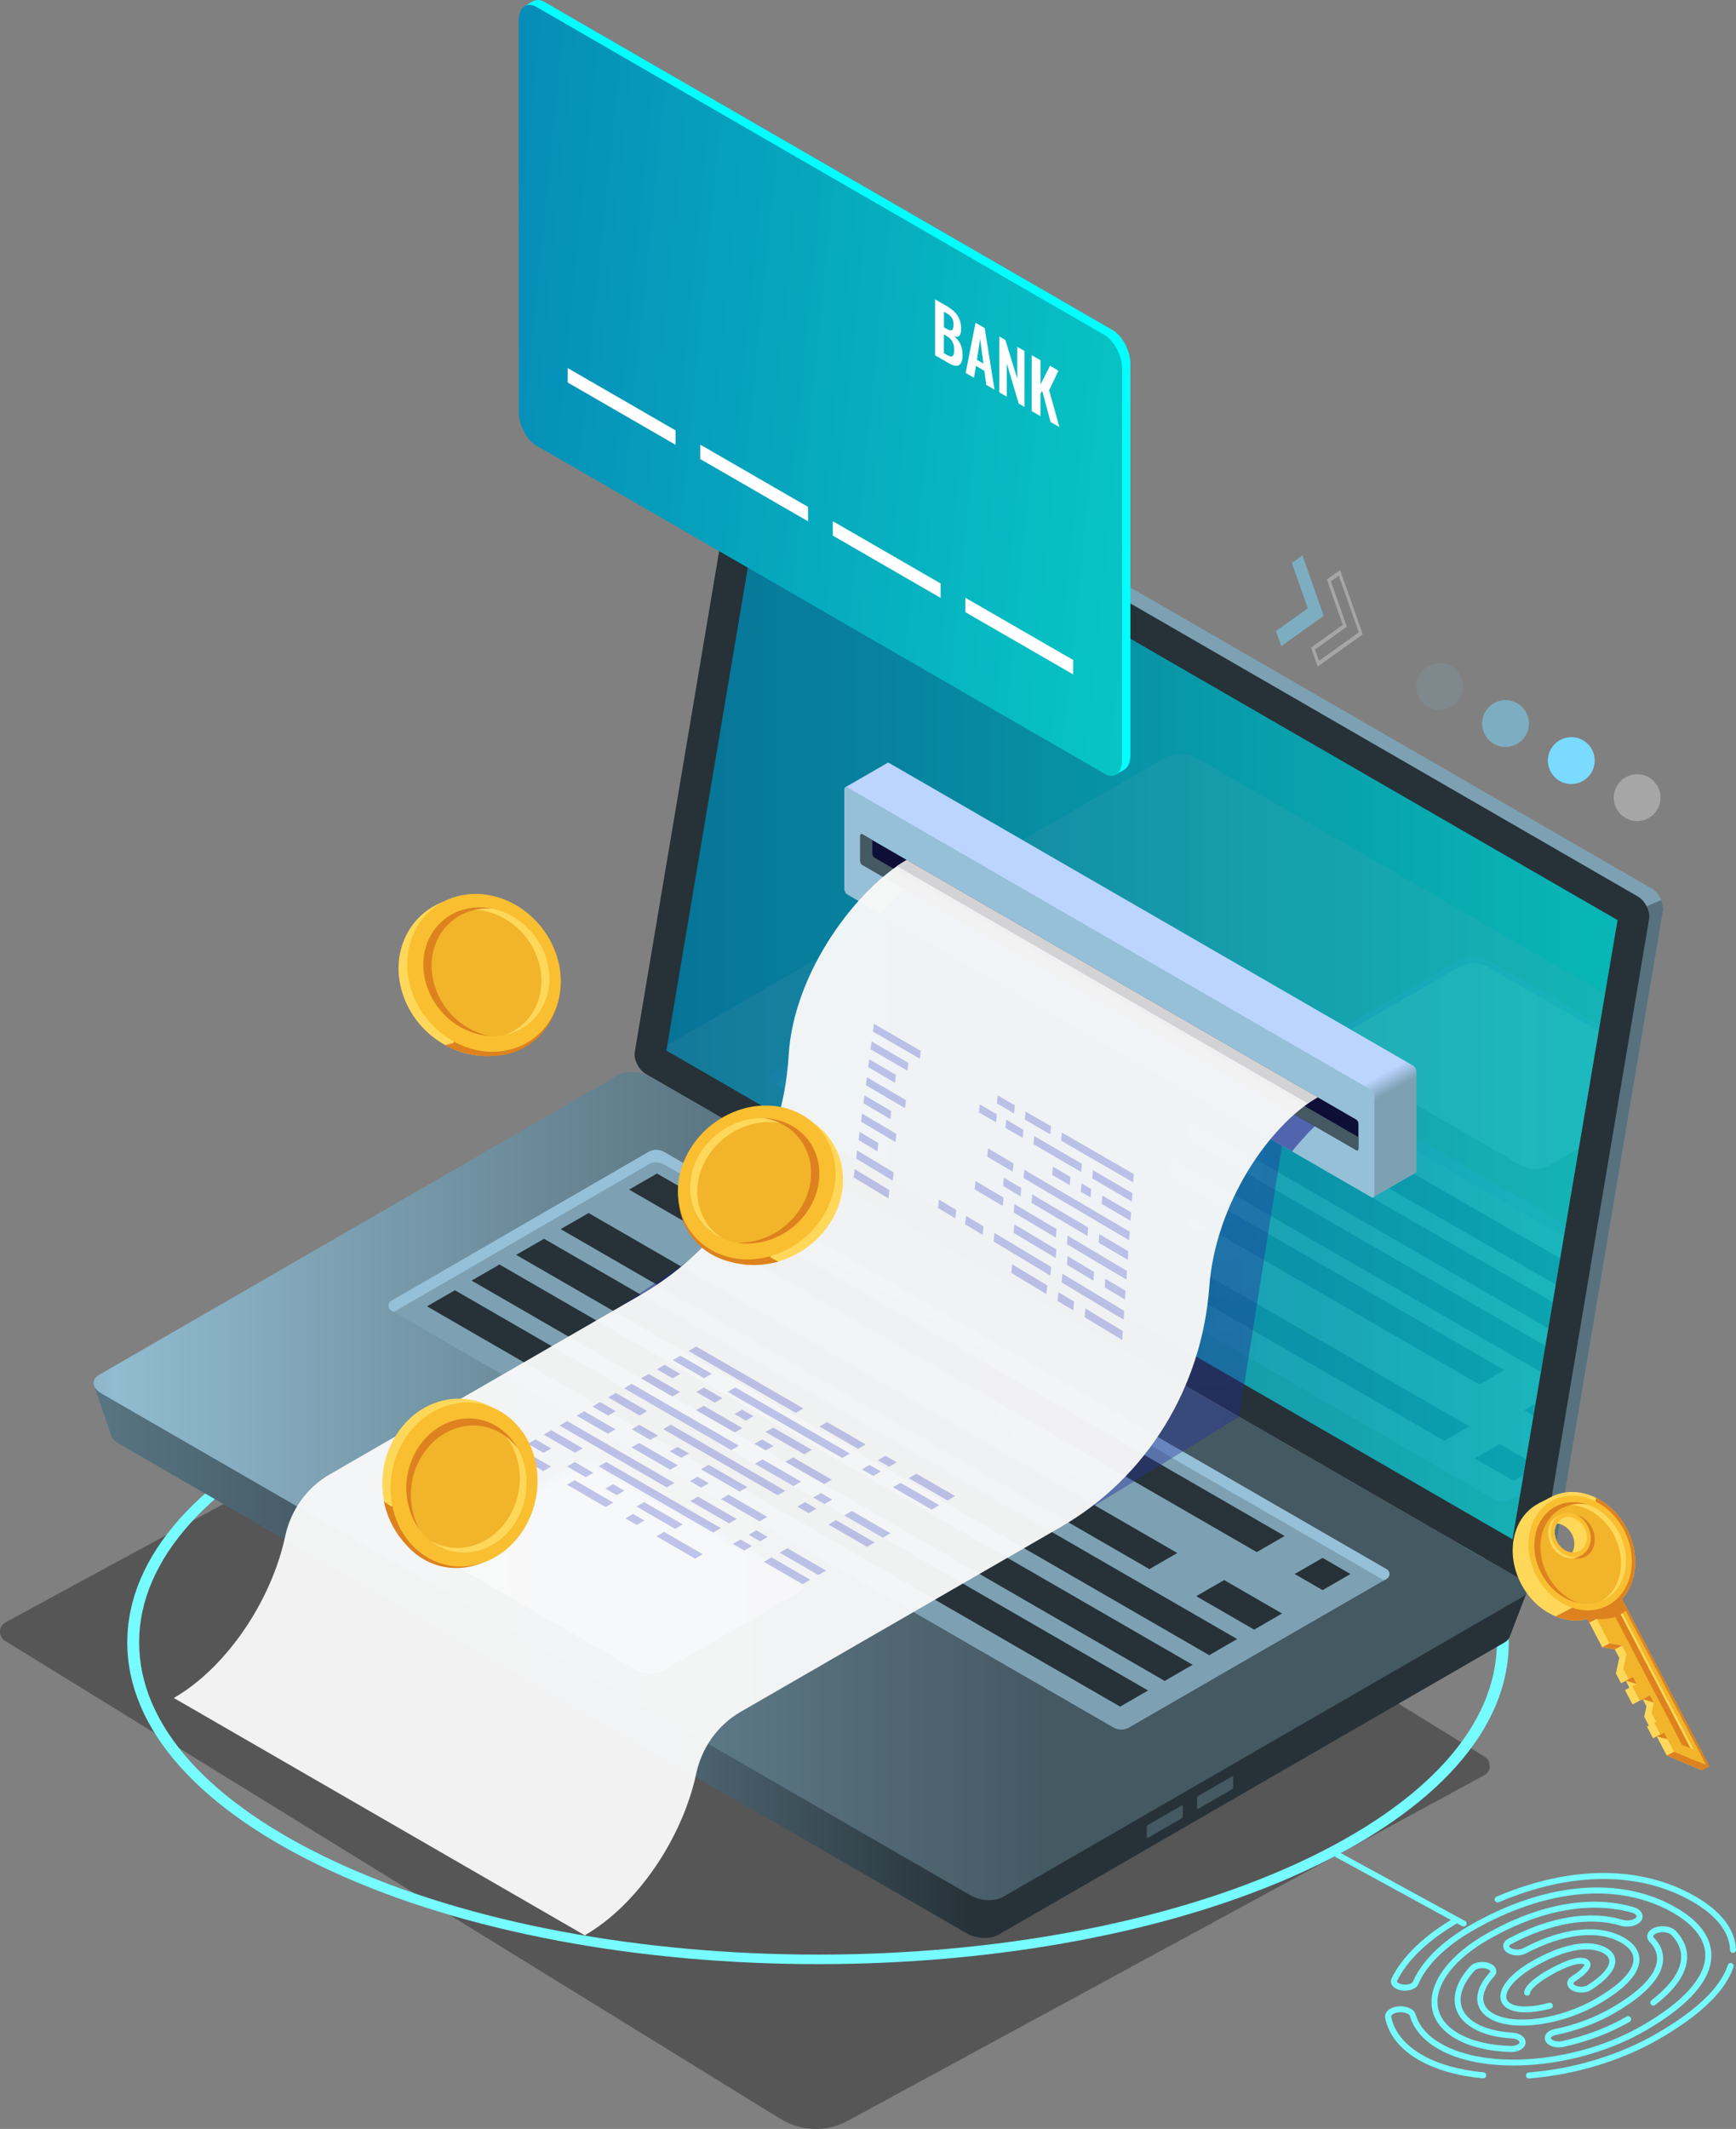 <?xml version="1.0" encoding="UTF-8" standalone="no"?>
<!-- Generator: Adobe Illustrator 24.1.2, SVG Export Plug-In . SVG Version: 6.00 Build 0)  -->

<svg
   xmlns:dc="http://purl.org/dc/elements/1.1/"
   xmlns:cc="http://creativecommons.org/ns#"
   xmlns:rdf="http://www.w3.org/1999/02/22-rdf-syntax-ns#"
   xmlns:svg="http://www.w3.org/2000/svg"
   xmlns="http://www.w3.org/2000/svg"
   xmlns:xlink="http://www.w3.org/1999/xlink"
   xmlns:sodipodi="http://sodipodi.sourceforge.net/DTD/sodipodi-0.dtd"
   xmlns:inkscape="http://www.inkscape.org/namespaces/inkscape"
   version="1.1"
   id="Ñëîé_1"
   x="0px"
   y="0px"
   viewBox="0 0 570.975 700"
   xml:space="preserve"
   sodipodi:docname="img2.svg"
   inkscape:version="0.92.4 (5da689c313, 2019-01-14)"
   width="570.975"
   height="700"><rect x="0" y="0" width="570.975" height="700" fill="#808080" stroke="none"/><defs
   id="defs1437"><linearGradient
   inkscape:collect="always"
   id="linearGradient2117"><stop
     style="stop-color:#05769c;stop-opacity:1"
     offset="0"
     id="stop2113" /><stop
     style="stop-color:#06bebd;stop-opacity:1"
     offset="1"
     id="stop2115" /></linearGradient>
	
	
	
	
	
	
	
	
	
	
	

		
		
	
	
	
		<radialGradient
   gradientUnits="userSpaceOnUse"
   gradientTransform="matrix(-1,0,0,1,-913.239,0)"
   r="83.563"
   cy="222.297"
   cx="-1438.591"
   id="SVGID_12_">
		<stop
   id="stop333"
   style="stop-color:#2B3AA5"
   offset="0" />
		<stop
   id="stop335"
   style="stop-color:#182484"
   offset="1" />
	</radialGradient>
	
	
		<radialGradient
   gradientUnits="userSpaceOnUse"
   gradientTransform="matrix(-1,0,0,1,-913.239,0)"
   r="63.962"
   cy="184.706"
   cx="-1456.867"
   id="SVGID_13_">
		<stop
   id="stop340"
   style="stop-color:#2B3AA5"
   offset="0" />
		<stop
   id="stop342"
   style="stop-color:#182484"
   offset="1" />
	</radialGradient>
	
	
	
	

		
	
			
			
		
				
				
			
					
						<linearGradient
   gradientTransform="matrix(-1,0,0,1,-913.239,0)"
   y2="146.731"
   x2="-1344.855"
   y1="166.7"
   x1="-1554.999"
   gradientUnits="userSpaceOnUse"
   id="SVGID_4_">
						<stop
   id="stop172"
   style="stop-color:#C0D6FF"
   offset="0" />
						<stop
   id="stop174"
   style="stop-color:#C5DBFF"
   offset="0.298" />
						<stop
   id="stop176"
   style="stop-color:#D3E9FF"
   offset="0.649" />
						<stop
   id="stop178"
   style="stop-color:#E9FFFF"
   offset="1" />
					</linearGradient>
					
					
						<linearGradient
   gradientTransform="matrix(-1,0,0,1,-913.239,0)"
   y2="199.631"
   x2="-1515.711"
   y1="199.631"
   x1="-1551.131"
   gradientUnits="userSpaceOnUse"
   id="SVGID_5_">
						<stop
   id="stop183"
   style="stop-color:#5778FF"
   offset="0" />
						<stop
   id="stop185"
   style="stop-color:#5C7DFF"
   offset="0.178" />
						<stop
   id="stop187"
   style="stop-color:#6A8AFF"
   offset="0.388" />
						<stop
   id="stop189"
   style="stop-color:#82A0FF"
   offset="0.613" />
						<stop
   id="stop191"
   style="stop-color:#A3BEFF"
   offset="0.849" />
						<stop
   id="stop193"
   style="stop-color:#BCD5FF"
   offset="1" />
					</linearGradient>
					
					
					
				<linearGradient
   inkscape:collect="always"
   xlink:href="#linearGradient2117"
   id="linearGradient2119"
   x1="434.729"
   y1="147.595"
   x2="629.181"
   y2="147.595"
   gradientUnits="userSpaceOnUse" /><linearGradient
   id="SVGID_36_"
   gradientUnits="userSpaceOnUse"
   x1="535.939"
   y1="201.708"
   x2="736.097"
   y2="307.172"><stop
     offset="0"
     style="stop-color:#3A9BD5"
     id="stop653" /><stop
     offset="0.305"
     style="stop-color:#3A9BD5"
     id="stop655" /><stop
     offset="0.355"
     style="stop-color:#3A9BD5"
     id="stop657" /><stop
     offset="0.599"
     style="stop-color:#3999D4"
     id="stop659" /><stop
     offset="0.688"
     style="stop-color:#3592CF"
     id="stop661" /><stop
     offset="0.752"
     style="stop-color:#2F86C7"
     id="stop663" /><stop
     offset="0.804"
     style="stop-color:#2676BC"
     id="stop665" /><stop
     offset="0.81"
     style="stop-color:#2573BA"
     id="stop667" /></linearGradient><linearGradient
   id="SVGID_37_"
   gradientUnits="userSpaceOnUse"
   x1="2039.352"
   y1="-67.295"
   x2="2171.206"
   y2="2.179"
   gradientTransform="matrix(1,-0.577,0.866,0.5,-1439.655,1480.059)"><stop
     offset="0"
     style="stop-color:#59BDEF"
     id="stop672" /><stop
     offset="1"
     style="stop-color:#7BDAFF"
     id="stop674" /></linearGradient><linearGradient
   id="SVGID_38_"
   gradientUnits="userSpaceOnUse"
   x1="561.011"
   y1="1072.896"
   x2="332.206"
   y2="1043.755"
   gradientTransform="matrix(0.866,0.5,0,1.155,288.528,-1283.906)"><stop
     offset="0"
     style="stop-color:#07d7c8;stop-opacity:1"
     id="stop713" /><stop
     offset="1"
     style="stop-color:#067fb5;stop-opacity:1"
     id="stop715" /></linearGradient><linearGradient
   id="SVGID_39_"
   gradientUnits="userSpaceOnUse"
   x1="-315.421"
   y1="201.004"
   x2="-207.197"
   y2="238.62"
   gradientTransform="matrix(0.866,0.5,0,1.155,889.12,83.165)"><stop
     offset="0"
     style="stop-color:#2573BA"
     id="stop744" /><stop
     offset="0.907"
     style="stop-color:#0364AE"
     id="stop746" /><stop
     offset="1"
     style="stop-color:#0063AD"
     id="stop748" /></linearGradient><linearGradient
   id="SVGID_40_"
   gradientUnits="userSpaceOnUse"
   x1="-926.048"
   y1="118.81"
   x2="-880"
   y2="118.81"
   gradientTransform="matrix(-1,0,0,1,-299.209,0)"><stop
     offset="0"
     style="stop-color:#0063AD"
     id="stop753" /><stop
     offset="1"
     style="stop-color:#2573BA"
     id="stop755" /></linearGradient><linearGradient
   id="SVGID_41_"
   gradientUnits="userSpaceOnUse"
   x1="-356.366"
   y1="213.825"
   x2="-268.897"
   y2="213.825"
   gradientTransform="matrix(0.866,0.5,0,1.155,889.12,83.165)"><stop
     offset="0"
     style="stop-color:#7BDAFF"
     id="stop760" /><stop
     offset="1"
     style="stop-color:#59BDEF"
     id="stop762" /></linearGradient><linearGradient
   inkscape:collect="always"
   xlink:href="#SVGID_38_"
   id="linearGradient2686"
   gradientUnits="userSpaceOnUse"
   gradientTransform="matrix(0.866,0.5,0,1.155,288.528,-1283.906)"
   x1="561.011"
   y1="1072.896"
   x2="332.206"
   y2="1043.755" /><linearGradient
   inkscape:collect="always"
   xlink:href="#linearGradient2117"
   id="linearGradient3110"
   gradientUnits="userSpaceOnUse"
   x1="434.729"
   y1="147.595"
   x2="629.181"
   y2="147.595" /></defs><sodipodi:namedview
   pagecolor="#ffffff"
   bordercolor="#666666"
   borderopacity="1"
   objecttolerance="10"
   gridtolerance="10"
   guidetolerance="10"
   inkscape:pageopacity="0"
   inkscape:pageshadow="2"
   inkscape:window-width="1600"
   inkscape:window-height="837"
   id="namedview1435"
   showgrid="false"
   inkscape:zoom="0.89714286"
   inkscape:cx="217.38858"
   inkscape:cy="196.69556"
   inkscape:window-x="-8"
   inkscape:window-y="-8"
   inkscape:window-maximized="1"
   inkscape:current-layer="Ñëîé_1"
   fit-margin-top="0"
   fit-margin-left="0"
   fit-margin-right="0"
   fit-margin-bottom="0" />
<style
   type="text/css"
   id="style2">
	.st0{fill:url(#SVGID_2_);}
	.st1{opacity:0.3;}
	.st2{fill:#FFFFFF;}
	.st3{opacity:0.2;fill:#33ADFF;}
	.st4{opacity:0.31;fill:url(#SVGID_3_);}
	.st5{opacity:0.5;fill:#242993;}
	.st6{fill:#FFD85A;}
	.st7{fill:#F2B42A;}
	.st8{fill:#DD821F;}
	.st9{fill:#F9BF30;}
	.st10{fill:url(#SVGID_4_);}
	.st11{fill:url(#SVGID_5_);}
	.st12{fill:#242993;}
	.st13{opacity:0.51;}
	.st14{fill:#4553C7;}
	.st15{fill:url(#SVGID_6_);}
	.st16{fill:url(#SVGID_7_);}
	.st17{fill:#2859CB;}
	.st18{fill:#ADC8FF;}
	.st19{fill:#91AFFF;}
	.st20{fill:url(#SVGID_8_);}
	.st21{opacity:0.11;}
	.st22{clip-path:url(#SVGID_9_);}
	.st23{fill:url(#SVGID_10_);}
	.st24{fill:url(#SVGID_11_);}
	.st25{opacity:0.42;fill:url(#SVGID_12_);}
	.st26{opacity:0.42;fill:url(#SVGID_13_);}
	.st27{fill:url(#SVGID_14_);}
	.st28{fill:url(#SVGID_15_);}
	.st29{opacity:0.6;fill:#242993;}
	.st30{opacity:0.96;fill:url(#SVGID_16_);}
	.st31{opacity:0.8;fill:#4553C7;}
	.st32{opacity:0.32;}
	.st33{opacity:0.5;}
	.st34{opacity:0.2;fill:#242993;}
</style>
<linearGradient
   id="SVGID_2_"
   gradientUnits="userSpaceOnUse"
   x1="621.123"
   y1="-17.41"
   x2="-117.624"
   y2="574.982"
   gradientTransform="translate(-251.911,-7.803)">
	<stop
   offset="0"
   style="stop-color:#4482CC"
   id="stop4" />
	<stop
   offset="0.037"
   style="stop-color:#447ECC"
   id="stop6" />
	<stop
   offset="0.468"
   style="stop-color:#4553C7"
   id="stop8" />
	<stop
   offset="0.596"
   style="stop-color:#3B44BC"
   id="stop10" />
	<stop
   offset="0.844"
   style="stop-color:#2B2DAB"
   id="stop12" />
	<stop
   offset="1"
   style="stop-color:#2525A5"
   id="stop14" />
</linearGradient>



<linearGradient
   id="SVGID_3_"
   gradientUnits="userSpaceOnUse"
   x1="0"
   y1="159.833"
   x2="566.124"
   y2="159.833">
	<stop
   offset="0"
   style="stop-color:#2525A5"
   id="stop53" />
	<stop
   offset="1"
   style="stop-color:#2525A5"
   id="stop55" />
</linearGradient>

















<g
   id="g3798"
   transform="scale(1.618)"
   style="stroke-width:0.618"><path
     sodipodi:nodetypes="cccccccc"
     inkscape:connector-curvature="0"
     id="path60"
     d="M 301.791,356.999 137.445,255.702 1.142,329.674 c -1.474,0.798 -1.534,2.887 -0.108,3.768 l 157.642,97.162 c 4.148,2.56 9.336,2.71 13.624,0.392 l 129.383,-70.229 c 1.474,-0.798 1.534,-2.897 0.108,-3.768 z"
     style="opacity:0.409;fill:#1a1a1a;fill-opacity:1;stroke-width:0.618" /><path
     class="st1"
     d="m 166.282,399.142 c -35.849,0 -71.732,-6.319 -99.03,-18.956 -26.694,-12.341 -41.383,-28.823 -41.383,-46.408 0,-17.584 14.688,-34.04 41.383,-46.381 54.595,-25.274 143.431,-25.274 198.06,0 26.694,12.341 41.383,28.823 41.383,46.408 0,17.558 -14.688,34.04 -41.383,46.381 -27.331,12.637 -63.181,18.956 -99.03,18.956 z m 0,-128.818 c -35.413,0 -70.86,6.238 -97.823,18.714 -25.889,11.992 -40.175,27.882 -40.175,44.714 0,16.858 14.253,32.722 40.175,44.714 53.925,24.978 141.72,24.978 195.645,0 25.889,-11.992 40.175,-27.882 40.175,-44.714 0,-16.858 -14.253,-32.722 -40.175,-44.714 -26.996,-12.449 -62.409,-18.714 -97.823,-18.714 z"
     id="path709-9"
     inkscape:connector-curvature="0"
     style="opacity:1;fill:#76fbff;fill-opacity:1;stroke-width:0.618" /><g
     transform="translate(19.015)"
     style="fill:#76fbff;fill-opacity:1;stroke-width:0.618"
     id="g3461"><path
       class="st1"
       d="m 291.776,422.374 c -0.313,0 -0.58,-0.244 -0.604,-0.557 -0.023,-0.337 0.221,-0.627 0.557,-0.662 9.216,-0.731 18.421,-3.529 25.943,-7.87 8.172,-4.713 13.058,-9.414 14.533,-13.952 0.104,-0.313 0.441,-0.499 0.766,-0.395 0.325,0.104 0.499,0.453 0.395,0.766 -1.579,4.84 -6.651,9.762 -15.09,14.637 -7.673,4.434 -17.063,7.278 -26.454,8.032 -0.012,0 -0.035,0 -0.046,0 z"
       id="path791-0"
       inkscape:connector-curvature="0"
       style="opacity:1;fill:#76fbff;fill-opacity:1;stroke-width:0.618" /><path
       class="st1"
       d="m 333.273,396.86 c -0.325,0 -0.592,-0.255 -0.604,-0.592 -0.128,-3.622 -2.763,-7.011 -7.615,-9.808 -10.725,-6.187 -24.712,-6.164 -39.384,0.093 -0.313,0.128 -0.673,-0.012 -0.801,-0.325 -0.128,-0.313 0.012,-0.673 0.325,-0.801 15.032,-6.407 29.402,-6.419 40.464,-0.023 5.235,3.018 8.079,6.767 8.218,10.818 0.012,0.337 -0.255,0.615 -0.592,0.627 0,0.012 0,0.012 -0.012,0.012 z"
       id="path793-0"
       inkscape:connector-curvature="0"
       style="opacity:1;fill:#76fbff;fill-opacity:1;stroke-width:0.618" /><path
       class="st1"
       d="m 282.479,422.35 c -0.023,0 -0.035,0 -0.058,0 -5.119,-0.476 -9.634,-1.776 -13.047,-3.738 -3.784,-2.182 -6.14,-5.131 -6.814,-8.532 -0.093,-0.476 0.046,-0.952 0.395,-1.358 0.604,-0.696 1.741,-1.079 2.995,-1.01 1.428,0.081 2.554,0.731 2.809,1.637 0.673,2.356 2.414,4.364 5.154,5.943 9.53,5.502 27.87,3.854 40.882,-3.656 8.404,-4.852 12.838,-9.797 12.838,-14.3 0,-3.169 -2.252,-6.14 -6.5,-8.601 -10.981,-6.338 -25.873,-5.003 -40.882,3.656 -5.409,3.122 -9.298,6.953 -10.934,10.783 -0.337,0.789 -1.358,1.323 -2.612,1.358 -1.23,0.023 -2.298,-0.406 -2.751,-1.126 -0.279,-0.429 -0.302,-0.94 -0.081,-1.393 2.205,-4.48 6.674,-8.752 12.896,-12.339 0.29,-0.174 0.662,-0.07 0.836,0.221 0.174,0.29 0.07,0.662 -0.221,0.836 -6.013,3.471 -10.307,7.556 -12.408,11.828 -0.035,0.058 -0.035,0.104 0.012,0.186 0.186,0.29 0.836,0.58 1.695,0.569 0.882,-0.023 1.428,-0.371 1.521,-0.615 1.741,-4.074 5.804,-8.102 11.445,-11.364 15.392,-8.891 30.737,-10.226 42.1,-3.656 4.655,2.681 7.115,6.024 7.115,9.657 0,5.038 -4.527,10.203 -13.453,15.357 -13.36,7.707 -32.246,9.356 -42.1,3.656 -2.995,-1.73 -4.968,-4.028 -5.723,-6.674 -0.093,-0.325 -0.766,-0.696 -1.695,-0.754 -0.975,-0.058 -1.718,0.267 -1.996,0.592 -0.139,0.163 -0.128,0.279 -0.116,0.313 0.604,3.041 2.763,5.711 6.222,7.719 3.262,1.88 7.603,3.122 12.548,3.587 0.337,0.035 0.58,0.325 0.546,0.662 -0.035,0.325 -0.302,0.557 -0.615,0.557 z"
       id="path795-8"
       inkscape:connector-curvature="0"
       style="opacity:1;fill:#76fbff;fill-opacity:1;stroke-width:0.618" /><path
       class="st1"
       d="m 297.847,416.059 c -0.975,0 -1.927,-0.337 -2.438,-0.894 -0.383,-0.418 -0.499,-0.952 -0.337,-1.439 0.221,-0.662 0.917,-1.172 1.88,-1.37 4.144,-0.836 8.148,-2.333 11.596,-4.318 5.641,-3.25 8.833,-6.512 9.24,-9.402 0.197,-1.439 -0.302,-2.786 -1.486,-4.016 -0.406,-0.418 -0.569,-0.929 -0.441,-1.451 0.151,-0.65 0.731,-1.184 1.59,-1.486 1.486,-0.522 3.331,-0.209 4.202,0.72 1.66,1.764 2.426,3.703 2.263,5.781 -0.232,3.018 -2.414,6.129 -6.477,9.263 -0.267,0.209 -0.65,0.151 -0.859,-0.116 -0.209,-0.267 -0.151,-0.65 0.116,-0.859 3.784,-2.913 5.804,-5.746 6.013,-8.392 0.139,-1.718 -0.522,-3.343 -1.938,-4.852 -0.476,-0.511 -1.822,-0.789 -2.913,-0.406 -0.534,0.186 -0.766,0.453 -0.801,0.615 -0.012,0.035 -0.035,0.151 0.128,0.313 1.463,1.509 2.078,3.204 1.822,5.038 -0.464,3.331 -3.772,6.79 -9.832,10.296 -3.552,2.055 -7.696,3.598 -11.967,4.469 -0.58,0.116 -0.905,0.371 -0.963,0.557 -0.012,0.035 -0.035,0.104 0.093,0.244 0.325,0.36 1.242,0.627 2.147,0.429 4.724,-1.021 9.274,-2.739 13.151,-4.98 0.29,-0.174 0.662,-0.07 0.836,0.221 0.163,0.29 0.07,0.662 -0.221,0.836 -3.981,2.298 -8.659,4.074 -13.511,5.107 -0.313,0.058 -0.604,0.093 -0.894,0.093 z"
       id="path797-6"
       inkscape:connector-curvature="0"
       style="opacity:1;fill:#76fbff;fill-opacity:1;stroke-width:0.618" /><path
       class="st1"
       d="m 288.178,416.999 c -0.046,0 -0.093,0 -0.139,0 -4.481,-0.139 -8.346,-1.079 -11.178,-2.716 -3.204,-1.846 -4.887,-4.434 -4.887,-7.475 0,-4.62 4.051,-9.727 10.83,-13.639 10.749,-6.21 21.485,-8.195 30.238,-5.618 0.94,0.279 1.59,0.824 1.788,1.486 0.151,0.511 0.023,1.033 -0.36,1.463 v 0 c -0.789,0.905 -2.577,1.265 -4.063,0.824 -6.256,-1.88 -14.15,-0.546 -22.228,3.738 -0.302,0.163 -0.418,0.325 -0.418,0.429 0,0.116 0.139,0.267 0.348,0.383 0.662,0.383 1.811,0.395 2.507,0.035 8.032,-4.248 15.531,-5.026 20.545,-2.124 2.02,1.172 3.088,2.693 3.088,4.422 0,2.832 -2.786,5.873 -8.265,9.042 -7.522,4.341 -17.434,5.688 -22.101,2.995 -1.463,-0.847 -2.345,-2.031 -2.554,-3.424 -0.279,-1.846 0.58,-3.923 2.507,-6.001 0.116,-0.116 0.093,-0.186 0.093,-0.209 -0.023,-0.128 -0.209,-0.313 -0.557,-0.464 -0.94,-0.383 -2.194,-0.151 -2.612,0.29 -2.113,2.298 -3.111,4.666 -2.809,6.698 0.244,1.625 1.288,2.983 3.111,4.039 1.834,1.056 4.364,1.706 7.301,1.88 1.555,0.093 2.681,0.859 2.728,1.892 0.023,0.464 -0.139,0.871 -0.476,1.207 -0.546,0.522 -1.439,0.847 -2.438,0.847 z m 16.924,-29.332 c -6.732,0 -14.196,2.229 -21.683,6.558 -6.407,3.691 -10.226,8.404 -10.226,12.583 0,2.588 1.474,4.806 4.283,6.419 2.658,1.532 6.326,2.414 10.598,2.542 0.801,0.023 1.405,-0.232 1.66,-0.499 0.058,-0.058 0.139,-0.163 0.128,-0.255 -0.012,-0.313 -0.627,-0.72 -1.579,-0.778 -3.134,-0.174 -5.839,-0.882 -7.835,-2.043 -2.124,-1.23 -3.401,-2.925 -3.703,-4.91 -0.36,-2.403 0.743,-5.142 3.111,-7.707 0.813,-0.882 2.635,-1.149 3.97,-0.592 0.708,0.29 1.161,0.766 1.288,1.323 0.104,0.453 -0.035,0.917 -0.383,1.3 -1.637,1.776 -2.414,3.54 -2.194,4.991 0.163,1.033 0.813,1.892 1.962,2.554 4.33,2.496 13.697,1.161 20.882,-2.995 4.945,-2.855 7.661,-5.688 7.661,-7.986 0,-1.277 -0.836,-2.414 -2.484,-3.366 -4.643,-2.681 -11.7,-1.904 -19.361,2.147 -1.068,0.569 -2.647,0.546 -3.68,-0.058 -0.615,-0.36 -0.975,-0.894 -0.963,-1.463 0.012,-0.592 0.395,-1.126 1.068,-1.486 8.369,-4.434 16.587,-5.792 23.145,-3.83 1.126,0.337 2.368,0.035 2.797,-0.453 v 0 c 0.151,-0.174 0.116,-0.279 0.104,-0.325 -0.058,-0.209 -0.383,-0.488 -0.963,-0.662 -2.391,-0.662 -4.933,-1.01 -7.603,-1.01 z m 8.915,2.438 z"
       id="path799-4"
       inkscape:connector-curvature="0"
       style="opacity:1;fill:#76fbff;fill-opacity:1;stroke-width:0.618" /><path
       class="st1"
       d="m 291.08,408.932 c -1.486,0 -2.716,-0.255 -3.61,-0.766 -0.975,-0.569 -1.497,-1.405 -1.497,-2.426 0,-2.182 2.345,-4.84 6.28,-7.115 6.384,-3.691 11.967,-4.689 15.31,-2.763 1.439,0.824 1.764,1.869 1.776,2.588 0.046,1.776 -1.613,3.784 -4.922,5.943 -1.033,0.673 -2.774,0.708 -3.877,0.07 -0.592,-0.348 -0.94,-0.859 -0.963,-1.405 -0.012,-0.546 0.279,-1.033 0.836,-1.393 2.658,-1.73 2.658,-2.438 2.658,-2.438 -0.743,-0.429 -2.983,-0.058 -7.057,2.287 -2.821,1.625 -3.981,3.018 -3.981,3.413 0,0.337 -0.267,0.615 -0.604,0.615 0,0 0,0 0,0 -0.337,0 -0.604,-0.267 -0.615,-0.604 -0.012,-1.683 3.517,-3.854 4.597,-4.469 2.786,-1.613 6.477,-3.32 8.218,-2.322 0.418,0.244 0.65,0.615 0.662,1.056 0.012,0.604 -0.302,1.613 -3.215,3.505 -0.174,0.116 -0.279,0.244 -0.279,0.337 0,0.081 0.093,0.232 0.348,0.383 0.708,0.406 1.95,0.395 2.6,-0.035 3.854,-2.507 4.399,-4.144 4.376,-4.887 -0.012,-0.604 -0.406,-1.126 -1.172,-1.567 -1.393,-0.801 -5.572,-2.147 -14.092,2.763 -3.447,1.985 -5.676,4.364 -5.676,6.059 0,0.58 0.29,1.033 0.882,1.37 1.486,0.859 4.399,0.813 7.789,-0.128 0.325,-0.093 0.662,0.104 0.754,0.429 0.093,0.325 -0.104,0.662 -0.429,0.754 -1.869,0.488 -3.61,0.743 -5.096,0.743 z"
       id="path801-3"
       inkscape:connector-curvature="0"
       style="opacity:1;fill:#76fbff;fill-opacity:1;stroke-width:0.618" /></g><path
     class="st1"
     d="m 297.515,391.479 c -0.112,0 -0.205,-0.018 -0.316,-0.07 l -25.737,-14.061 c -0.298,-0.158 -0.391,-0.528 -0.223,-0.809 0.167,-0.282 0.539,-0.37 0.855,-0.211 l 25.737,14.061 c 0.298,0.158 0.391,0.528 0.223,0.809 -0.13,0.176 -0.335,0.282 -0.539,0.282 z"
     id="path805-3"
     inkscape:connector-curvature="0"
     style="opacity:1;fill:#76fbff;fill-opacity:1;stroke-width:0.618" /><path
     class="st10"
     d="m 131.832,212.165 22.35,-132.56 -1.8,-0.76 2.7,-1.55 v 0.02 c 0.52,-0.35 1.26,-0.33 2.08,0.14 l 178.56,103.09 c 1.47,0.85 2.58,3.02 2.32,4.54 l -22.52,133.62 c -0.12,0.7 -0.46,1.16 -0.94,1.36 v 0 l -2.64,1.53 -0.45,-2.47 0.15,0.05 -177.49,-102.47 c -1.46,-0.85 -2.57,-3.02 -2.32,-4.54 z"
     id="path181"
     style="fill:#7da1b3;fill-opacity:1;stroke-width:0.618"
     inkscape:connector-curvature="0" /><path
     class="st11"
     d="m 334.722,184.185 2.94,-1.3 c 0.33,0.75 0.49,1.54 0.38,2.21 l -22.52,133.61 c -0.12,0.7 -0.46,1.16 -0.94,1.36 v 0 l -2.64,1.53 -0.45,-2.47 0.15,0.05 -8.98,-5.19 z"
     id="path196"
     style="fill:#58717e;fill-opacity:1;stroke-width:0.618"
     inkscape:connector-curvature="0" /><path
     class="st12"
     d="m 131.352,218.305 178.56,103.1 c 1.38,0.8 2.56,0.34 2.8,-1.09 l 22.52,-133.61 c 0.26,-1.52 -0.85,-3.69 -2.32,-4.54 l -178.56,-103.09 c -1.38,-0.8 -2.56,-0.34 -2.8,1.09 l -22.52,133.61 c -0.26,1.51 0.85,3.69 2.32,4.53 z"
     id="path198"
     inkscape:connector-curvature="0"
     style="fill:#263238;fill-opacity:1;stroke-width:0.618" /><g
     transform="translate(-299.818,52.605)"
     class="st13"
     id="g202"
     style="opacity:0.946;fill:url(#linearGradient2119);fill-opacity:1;stroke:none;stroke-width:0.618;stroke-opacity:1">
						<polygon
   class="st14"
   points="607.28,260.2 435.28,160.89 456.51,34.99 628.63,134.37 "
   id="polygon200"
   style="fill:url(#linearGradient3110);fill-opacity:1;stroke:none;stroke-width:0.618;stroke-opacity:1" />
					</g><g
     transform="translate(-299.818,52.605)"
     id="g269"
     style="stroke-width:0.618">
					
						<linearGradient
   gradientTransform="matrix(-1,0,0,1,-913.239,0)"
   y2="259.098"
   x2="-1232.165"
   y1="259.098"
   x1="-1523.496"
   gradientUnits="userSpaceOnUse"
   id="SVGID_6_">
						<stop
   id="stop206"
   style="stop-color:#263238;stop-opacity:1"
   offset="0" />
						<stop
   id="stop208"
   style="stop-color:#263238;stop-opacity:1"
   offset="0.178" />
						<stop
   id="stop210"
   style="stop-color:#263238;stop-opacity:1"
   offset="0.388" />
						<stop
   id="stop212"
   style="stop-color:#526c79;stop-opacity:1"
   offset="0.613" />
						<stop
   id="stop214"
   style="stop-color:#465c67;stop-opacity:1"
   offset="0.849" />
						<stop
   id="stop216"
   style="stop-color:#597583;stop-opacity:1"
   offset="1" />
					</linearGradient>
					<path
   inkscape:connector-curvature="0"
   style="fill:url(#SVGID_6_);stroke-width:0.618"
   id="path219"
   d="m 318.93,228.96 9.74,5.09 97.71,-56.41 c 1.63,-0.94 4.49,-0.83 6.38,0.26 l 168.53,97.3 c 1.61,-0.9 8.97,-4.44 8.97,-4.44 l -3.57,9.29 c 0,0 -0.01,-0.01 -0.01,-0.01 -0.15,0.41 -0.46,0.8 -1,1.11 l -102.91,59.42 c -1.63,0.94 -4.49,0.83 -6.38,-0.26 L 323.93,240.74 c -0.78,-0.45 -1.25,-0.99 -1.45,-1.54 l -0.01,0.01 z"
   class="st15" />
					
						<linearGradient
   gradientTransform="matrix(-1,0,0,1,-913.239,0)"
   y2="249.384"
   x2="-1134.122"
   y1="249.384"
   x1="-1425.608"
   gradientUnits="userSpaceOnUse"
   id="SVGID_7_">
						<stop
   id="stop221"
   style="stop-color:#455963;stop-opacity:1"
   offset="0" />
						<stop
   id="stop223"
   style="stop-color:#63808e;stop-opacity:1"
   offset="0.298" />
						<stop
   id="stop225"
   style="stop-color:#91bbd0;stop-opacity:1"
   offset="0.649" />
						<stop
   id="stop227"
   style="stop-color:#455963;stop-opacity:1"
   offset="1" />
					</linearGradient>
					<path
   inkscape:connector-curvature="0"
   style="fill:url(#SVGID_7_);stroke-width:0.618"
   id="path230"
   d="M 320.43,230.56 497.18,332.6 c 1.93,1.12 4.86,1.24 6.54,0.27 l 105.47,-60.89 c 1.68,-0.97 1.47,-2.66 -0.47,-3.77 L 431.97,166.16 c -1.93,-1.12 -4.86,-1.24 -6.54,-0.27 l -105.47,60.89 c -1.67,0.97 -1.46,2.66 0.47,3.78 z"
   class="st16" />
					<path
   style="fill:#455963;fill-opacity:1;stroke-width:0.618"
   inkscape:connector-curvature="0"
   id="path232"
   d="m 550.49,310.53 v -1.94 c 0,-0.18 -0.11,-0.27 -0.25,-0.19 l -6.84,3.95 c -0.14,0.08 -0.25,0.29 -0.25,0.48 v 1.94 c 0,0.18 0.11,0.27 0.25,0.19 l 6.84,-3.95 c 0.14,-0.08 0.25,-0.3 0.25,-0.48 z"
   class="st17" />
					<path
   style="fill:#455963;fill-opacity:1;stroke-width:0.618"
   inkscape:connector-curvature="0"
   id="path234"
   d="m 540.27,316.43 v -1.94 c 0,-0.18 -0.11,-0.27 -0.25,-0.19 l -6.84,3.95 c -0.14,0.08 -0.25,0.29 -0.25,0.48 v 1.94 c 0,0.18 0.11,0.27 0.25,0.19 l 6.84,-3.95 c 0.14,-0.08 0.25,-0.29 0.25,-0.48 z"
   class="st17" />
					<path
   style="fill:#7da1b3;fill-opacity:1;stroke-width:0.618"
   inkscape:connector-curvature="0"
   id="path236"
   d="m 581.69,266.28 -146.88,-84.8 c -0.98,-0.57 -2.19,-0.56 -3.16,0 l -52.3,30.26 c -0.75,0.43 -0.75,1.52 0,1.95 l 146.81,84.76 c 0.98,0.56 2.18,0.56 3.16,0 l 52.37,-30.22 c 0.75,-0.43 0.75,-1.52 0,-1.95 z"
   class="st18" />
					<path
   style="fill:#96c0d7;fill-opacity:1;stroke-width:0.618"
   inkscape:connector-curvature="0"
   id="path238"
   d="m 581.69,268.23 -0.53,0.3 -146.35,-84.5 c -0.98,-0.57 -2.19,-0.56 -3.16,0 l -51.78,29.97 -0.53,-0.3 c -0.75,-0.43 -0.75,-1.52 0,-1.95 l 52.3,-30.26 c 0.98,-0.57 2.19,-0.57 3.16,0 l 146.88,84.8 c 0.76,0.42 0.76,1.51 0.01,1.94 z"
   class="st19" />
					<g
   id="g254"
   style="stroke-width:0.618">
						<polygon
   style="fill:#273339;fill-opacity:1;stroke-width:0.618"
   id="polygon240"
   points="555.28,262.8 560.96,259.53 433.37,185.87 427.7,189.14 "
   class="st12" />
						<polygon
   style="fill:#263238;fill-opacity:1;stroke-width:0.618"
   id="polygon242"
   points="533.46,266.26 539.14,262.99 419.47,193.9 413.79,197.17 "
   class="st12" />
						<polygon
   style="fill:#263238;fill-opacity:1;stroke-width:0.618"
   id="polygon244"
   points="545.63,283.75 551.3,280.47 410.41,199.13 404.74,202.4 "
   class="st12" />
						<polygon
   style="fill:#263238;fill-opacity:1;stroke-width:0.618"
   id="polygon246"
   points="536.57,288.98 542.25,285.7 401.35,204.36 395.68,207.63 "
   class="st12" />
						<polygon
   style="fill:#263238;fill-opacity:1;stroke-width:0.618"
   id="polygon248"
   points="527.52,294.21 533.19,290.93 392.29,209.59 386.62,212.86 "
   class="st12" />
						<polygon
   style="fill:#263238;fill-opacity:1;stroke-width:0.618"
   id="polygon250"
   points="568.67,270.53 574.34,267.26 568.67,263.98 562.99,267.26 "
   class="st12" />
						<polygon
   style="fill:#263238;fill-opacity:1;stroke-width:0.618"
   id="polygon252"
   points="554.76,278.56 560.43,275.28 548.66,268.49 542.98,271.76 "
   class="st12" />
					</g>
					
						<linearGradient
   gradientTransform="matrix(-1,0,0,1,-913.239,0)"
   y2="265.931"
   x2="-1301.633"
   y1="265.931"
   x1="-1376.245"
   gradientUnits="userSpaceOnUse"
   id="SVGID_8_">
						<stop
   id="stop256"
   style="stop-color:#C0D6FF"
   offset="0" />
						<stop
   id="stop258"
   style="stop-color:#C5DBFF"
   offset="0.298" />
						<stop
   id="stop260"
   style="stop-color:#D3E9FF"
   offset="0.649" />
						<stop
   id="stop262"
   style="stop-color:#E9FFFF"
   offset="1" />
					</linearGradient>
					<path
   inkscape:connector-curvature="0"
   style="fill:url(#SVGID_8_);stroke-width:0.618"
   id="path265"
   d="m 429.16,286.8 -39.6,-22.86 c -1.55,-0.89 -1.55,-2.34 0,-3.24 l 27.08,-15.64 c 1.55,-0.89 4.06,-0.89 5.61,0 l 39.6,22.86 c 1.55,0.89 1.55,2.34 0,3.24 l -27.08,15.64 c -1.55,0.89 -4.06,0.89 -5.61,0 z"
   class="st20" />
					<path
   style="fill:#91afff;stroke-width:0.618"
   inkscape:connector-curvature="0"
   id="path267"
   d="m 461.85,269.25 -39.6,-22.86 c -1.55,-0.89 -4.06,-0.89 -5.61,0 l -27.08,15.64 c -0.48,0.28 -0.79,0.61 -0.97,0.96 -0.41,-0.78 -0.1,-1.66 0.97,-2.28 l 27.08,-15.64 c 1.55,-0.89 4.06,-0.89 5.61,0 l 39.6,22.86 c 1.07,0.62 1.38,1.5 0.97,2.28 -0.18,-0.35 -0.5,-0.68 -0.97,-0.96 z"
   class="st19" />
				</g><g
     transform="translate(-299.818,52.605)"
     class="st21"
     id="g327"
     style="opacity:0.11;stroke-width:0.618">
				<defs
   id="defs274">
					<polygon
   id="SVGID_1_"
   class="st21"
   points="628.63,134.37 607.28,260.2 435.28,160.89 456.51,34.99 "
   style="opacity:0.11" />
				</defs>
				<clipPath
   id="SVGID_9_">
					<use
   xlink:href="#SVGID_1_"
   style="overflow:visible"
   id="use276"
   x="0"
   y="0"
   width="100%"
   height="100%" />
				</clipPath>
				<g
   class="st22"
   clip-path="url(#SVGID_9_)"
   id="g325"
   style="stroke-width:0.618">
					
						<linearGradient
   id="SVGID_10_"
   gradientUnits="userSpaceOnUse"
   x1="-1536.972"
   y1="184.777"
   x2="-1245.486"
   y2="184.777"
   gradientTransform="matrix(-1,0,0,1,-913.239,0)">
						<stop
   offset="0"
   style="stop-color:#C0D6FF"
   id="stop279" />
						<stop
   offset="0.298"
   style="stop-color:#C5DBFF"
   id="stop281" />
						<stop
   offset="0.649"
   style="stop-color:#D3E9FF"
   id="stop283" />
						<stop
   offset="1"
   style="stop-color:#E9FFFF"
   id="stop285" />
					</linearGradient>
					<path
   class="st23"
   d="M 431.8,165.95 608.54,268 c 1.93,1.12 4.86,1.24 6.54,0.27 l 105.47,-60.89 c 1.68,-0.97 1.47,-2.66 -0.47,-3.77 L 543.34,101.56 c -1.93,-1.12 -4.86,-1.24 -6.54,-0.27 l -105.47,60.89 c -1.68,0.97 -1.47,2.66 0.47,3.77 z"
   id="path288"
   style="fill:#7da1b3;fill-opacity:1;stroke-width:0.618"
   inkscape:connector-curvature="0" />
					
						<linearGradient
   id="SVGID_11_"
   gradientUnits="userSpaceOnUse"
   x1="-1556.157"
   y1="163.38"
   x2="-1481.544"
   y2="163.38"
   gradientTransform="matrix(-1,0,0,1,-913.239,0)">
						<stop
   offset="0"
   style="stop-color:#C0D6FF"
   id="stop290" />
						<stop
   offset="0.298"
   style="stop-color:#C5DBFF"
   id="stop292" />
						<stop
   offset="0.649"
   style="stop-color:#D3E9FF"
   id="stop294" />
						<stop
   offset="1"
   style="stop-color:#E9FFFF"
   id="stop296" />
					</linearGradient>
					<path
   class="st24"
   d="m 609.07,184.25 -39.6,-22.86 c -1.55,-0.89 -1.55,-2.34 0,-3.24 l 27.08,-15.64 c 1.55,-0.89 4.06,-0.89 5.61,0 l 39.6,22.86 c 1.55,0.89 1.55,2.34 0,3.24 l -27.08,15.64 c -1.55,0.89 -4.06,0.89 -5.61,0 z"
   id="path299"
   style="fill:url(#SVGID_11_);stroke-width:0.618"
   inkscape:connector-curvature="0" />
					<path
   class="st19"
   d="m 641.76,166.7 -39.6,-22.86 c -1.55,-0.89 -4.06,-0.89 -5.61,0 l -27.08,15.64 c -0.48,0.28 -0.79,0.61 -0.97,0.96 -0.41,-0.78 -0.1,-1.66 0.97,-2.28 l 27.08,-15.64 c 1.55,-0.89 4.06,-0.89 5.61,0 l 39.6,22.86 c 1.07,0.62 1.38,1.5 0.97,2.28 -0.18,-0.35 -0.5,-0.68 -0.97,-0.96 z"
   id="path301"
   inkscape:connector-curvature="0"
   style="fill:#91afff;stroke-width:0.618" />
					<g
   id="g323"
   style="stroke-width:0.618">
						<path
   class="st18"
   d="m 659.17,219.98 -146.88,-84.8 c -0.98,-0.57 -2.19,-0.56 -3.16,0 l -52.3,30.26 c -0.75,0.43 -0.75,1.52 0,1.95 l 146.81,84.76 c 0.98,0.56 2.18,0.56 3.16,0 l 52.37,-30.22 c 0.75,-0.43 0.75,-1.52 0,-1.95 z"
   id="path303"
   inkscape:connector-curvature="0"
   style="fill:#adc8ff;stroke-width:0.618" />
						<path
   class="st19"
   d="m 659.17,221.93 -0.53,0.3 -146.35,-84.5 c -0.98,-0.57 -2.19,-0.56 -3.16,0 l -51.78,29.96 -0.53,-0.3 c -0.75,-0.43 -0.75,-1.52 0,-1.95 l 52.3,-30.26 c 0.98,-0.57 2.19,-0.57 3.16,0 l 146.88,84.8 c 0.76,0.43 0.76,1.52 0.01,1.95 z"
   id="path305"
   inkscape:connector-curvature="0"
   style="fill:#91afff;stroke-width:0.618" />
						<g
   id="g321"
   style="stroke-width:0.618">
							<polygon
   class="st12"
   points="598.47,237.25 593.4,240.18 465.44,166.31 470.51,163.38 "
   id="polygon307"
   style="fill:#242993;stroke-width:0.618" />
							<polygon
   class="st12"
   points="605.61,225.81 600.54,228.74 478.92,158.52 483.99,155.6 "
   id="polygon309"
   style="fill:#242993;stroke-width:0.618" />
							<polygon
   class="st12"
   points="626.05,237.61 620.98,240.54 609.62,233.98 614.69,231.06 "
   id="polygon311"
   style="fill:#242993;stroke-width:0.618" />
							<polygon
   class="st12"
   points="612.57,245.4 607.5,248.32 599.59,243.76 604.66,240.83 "
   id="polygon313"
   style="fill:#242993;stroke-width:0.618" />
							<polygon
   class="st12"
   points="634.5,232.74 629.43,235.66 487.37,153.65 492.44,150.72 "
   id="polygon315"
   style="fill:#242993;stroke-width:0.618" />
							<polygon
   class="st12"
   points="642.95,227.86 637.88,230.79 495.82,148.77 500.89,145.84 "
   id="polygon317"
   style="fill:#242993;stroke-width:0.618" />
							<polygon
   class="st12"
   points="651.39,222.98 646.33,225.91 504.27,143.89 509.34,140.96 "
   id="polygon319"
   style="fill:#242993;stroke-width:0.618" />
						</g>
					</g>
				</g>
			</g><polygon
     transform="translate(-299.818,52.605)"
     class="st25"
     points="551.71,235.29 466.1,185.87 425.7,213.03 513.63,258.72 "
     id="polygon338"
     style="opacity:0.42;fill:url(#SVGID_12_);stroke-width:0.618" /><polygon
     transform="translate(-299.818,52.605)"
     class="st26"
     points="560.43,180.2 480.09,134.12 480.09,193.84 551.71,235.29 "
     id="polygon345"
     style="opacity:0.42;fill:url(#SVGID_13_);stroke-width:0.618" /><g
     transform="translate(-299.818,52.605)"
     id="g410"
     style="stroke-width:0.618">
		<g
   id="g379"
   style="stroke-width:0.618">
			
				<linearGradient
   id="SVGID_14_"
   gradientUnits="userSpaceOnUse"
   x1="-1479.896"
   y1="203.171"
   x2="-1423.552"
   y2="101.716"
   gradientTransform="matrix(-1,0,0,1,-913.239,0)">
				<stop
   offset="0"
   style="stop-color:#7da1b3;stop-opacity:1"
   id="stop347" />
				<stop
   offset="0.04"
   style="stop-color:#7da1b3;stop-opacity:1"
   id="stop349" />
				<stop
   offset="0.087"
   style="stop-color:#7da1b3;stop-opacity:1"
   id="stop351" />
				<stop
   offset="0.137"
   style="stop-color:#7da1b3;stop-opacity:1"
   id="stop353" />
				<stop
   offset="0.19"
   style="stop-color:#7da1b3;stop-opacity:1"
   id="stop355" />
				<stop
   offset="0.224"
   style="stop-color:#BCD5FF"
   id="stop357" />
			</linearGradient>
			<path
   class="st27"
   d="m 471.69,107.35 8.5,-4.9 v 0.01 c 0.11,-0.07 0.26,-0.08 0.42,0.02 l 106.5,61.49 c 0.35,0.2 0.63,0.74 0.63,1.2 v 20.1 c 0,0.22 -0.07,0.38 -0.17,0.47 v 0 h -0.01 c -0.01,0.01 -0.02,0.01 -0.03,0.02 l -8.59,4.95 -0.07,-9.71 -98.27,-56.74 c -0.35,-0.2 -0.63,-0.74 -0.63,-1.2 v -6.9 z"
   id="path360"
   style="fill:url(#SVGID_14_);stroke-width:0.618"
   inkscape:connector-curvature="0" />
			
				<linearGradient
   id="SVGID_15_"
   gradientUnits="userSpaceOnUse"
   x1="-1410.678"
   y1="203.531"
   x2="-1448.18"
   y2="130.218"
   gradientTransform="matrix(-1,0,0,1,-913.239,0)">
				<stop
   offset="0"
   style="stop-color:#C0D6FF"
   id="stop362" />
				<stop
   offset="0.298"
   style="stop-color:#C5DBFF"
   id="stop364" />
				<stop
   offset="0.649"
   style="stop-color:#D3E9FF"
   id="stop366" />
				<stop
   offset="1"
   style="stop-color:#E9FFFF"
   id="stop368" />
			</linearGradient>
			<path
   class="st28"
   d="m 472.07,129.18 106.5,61.49 c 0.35,0.2 0.63,-0.01 0.63,-0.48 v -20.1 c 0,-0.46 -0.28,-1 -0.63,-1.2 L 472.07,107.4 c -0.35,-0.2 -0.63,0.01 -0.63,0.48 v 20.1 c 0,0.46 0.28,1 0.63,1.2 z"
   id="path371"
   style="fill:#96c0d7;fill-opacity:1;stroke-width:0.618"
   inkscape:connector-curvature="0" />
			<path
   class="st29"
   d="m 486.76,125.11 82.92,48.76 c -2.56,2.21 -4.99,4.73 -7.22,7.5 l -83.54,-48.23 c 2.41,-2.99 5.05,-5.7 7.84,-8.03 z"
   id="path373"
   inkscape:connector-curvature="0"
   style="opacity:0.6;fill:#242993;stroke-width:0.618" />
			<path
   class="st12"
   d="m 475.11,123.14 100.42,57.98 c 0.24,0.14 0.43,-0.01 0.43,-0.33 v -5.05 c 0,-0.32 -0.19,-0.68 -0.43,-0.82 L 475.11,116.94 c -0.24,-0.14 -0.43,0.01 -0.43,0.33 v 5.05 c 0,0.32 0.19,0.69 0.43,0.82 z"
   id="path375"
   inkscape:connector-curvature="0"
   style="fill:#0d0f36;fill-opacity:1;stroke-width:0.618" />
			<path
   class="st14"
   d="m 475.11,116.95 2.04,1.18 v 2.73 c 0,0.32 0.19,0.69 0.43,0.82 l 98.38,56.8 v 2.32 c 0,0.32 -0.19,0.46 -0.43,0.33 L 475.11,123.15 c -0.24,-0.14 -0.43,-0.51 -0.43,-0.82 v -5.05 c 0,-0.33 0.19,-0.47 0.43,-0.33 z"
   id="path377"
   inkscape:connector-curvature="0"
   style="fill:#455963;fill-opacity:1;stroke-width:0.618" />
		</g>
		
			<linearGradient
   id="SVGID_16_"
   gradientUnits="userSpaceOnUse"
   x1="-1309.314"
   y1="335.314"
   x2="-1428.505"
   y2="124.119"
   gradientTransform="matrix(-1,0,0,1,-913.239,0)">
			<stop
   offset="0"
   style="stop-color:#f9f9f9;stop-opacity:1"
   id="stop381" />
			<stop
   offset="0.078"
   style="stop-color:#ffffff;stop-opacity:1"
   id="stop383" />
			<stop
   offset="0.134"
   style="stop-color:#f9f9f9;stop-opacity:1"
   id="stop385" />
			<stop
   offset="0.183"
   style="stop-color:#DCF2FF"
   id="stop387" />
			<stop
   offset="0.212"
   style="stop-color:#E9FFFF"
   id="stop389" />
			<stop
   offset="0.256"
   style="stop-color:#f2f2f2;stop-opacity:1"
   id="stop391" />
			<stop
   offset="0.315"
   style="stop-color:#CBE1FF"
   id="stop393" />
			<stop
   offset="0.387"
   style="stop-color:#C2D8FF"
   id="stop395" />
			<stop
   offset="0.514"
   style="stop-color:#C0D6FF"
   id="stop397" />
			<stop
   offset="0.624"
   style="stop-color:#ffffff;stop-opacity:1"
   id="stop399" />
			<stop
   offset="0.755"
   style="stop-color:#E9FFFF"
   id="stop401" />
			<stop
   offset="1"
   style="stop-color:#ffffff;stop-opacity:1"
   id="stop403" />
		</linearGradient>
		<path
   class="st30"
   d="m 418.69,340.68 -83.54,-48.23 v 0 c 10.78,-6.22 19.86,-19.84 22.64,-32.86 1.12,-5.28 4.35,-9.86 9.03,-12.56 l 63.13,-36.44 c 17.58,-10.15 28.98,-28.43 30.18,-48.69 1.01,-17.11 13.95,-33.94 23.99,-39.74 v 0 l 83.54,48.23 v 0 c -9.89,5.71 -20.78,21.67 -22.02,38.5 -1.49,20.27 -12.52,38.61 -30.12,48.77 l -65.15,37.61 c -4.67,2.7 -7.9,7.28 -9.03,12.56 -2.79,13.01 -11.87,26.62 -22.65,32.85 z"
   id="path406"
   style="opacity:0.96;fill:#f9f9f9;stroke-width:0.618"
   inkscape:connector-curvature="0" />
		<path
   class="st31"
   d="m 484.11,122.14 83.54,48.23 c -0.67,0.39 -1.33,0.81 -1.99,1.24 h -0.01 l -83.53,-48.23 c 0.66,-0.43 1.32,-0.85 1.99,-1.24 z"
   id="path408"
   inkscape:connector-curvature="0"
   style="opacity:0.8;fill:#cbcccf;fill-opacity:1;stroke-width:0.618" />
	</g><g
     transform="translate(-299.818,52.605)"
     class="st32"
     id="g486"
     style="opacity:0.32;stroke-width:0.618">
		<polygon
   class="st14"
   points="530.29,185.99 515.67,177.54 515.52,179.19 530.17,187.68 "
   id="polygon412"
   style="fill:#4553c7;stroke-width:0.618" />
		<polygon
   class="st14"
   points="513.46,176.26 508.29,173.27 508.14,174.91 513.31,177.91 "
   id="polygon414"
   style="fill:#4553c7;stroke-width:0.618" />
		<polygon
   class="st14"
   points="506.11,172.01 502.64,170 502.47,171.63 505.95,173.65 "
   id="polygon416"
   style="fill:#4553c7;stroke-width:0.618" />
		<polygon
   class="st14"
   points="530.02,189.86 521.98,185.19 521.85,186.87 529.9,191.57 "
   id="polygon418"
   style="fill:#4553c7;stroke-width:0.618" />
		<polygon
   class="st14"
   points="519.74,183.89 510.05,178.26 509.9,179.91 519.6,185.57 "
   id="polygon420"
   style="fill:#4553c7;stroke-width:0.618" />
		<polygon
   class="st14"
   points="507.86,176.98 504.36,174.94 504.19,176.59 507.7,178.63 "
   id="polygon422"
   style="fill:#4553c7;stroke-width:0.618" />
		<polygon
   class="st14"
   points="502.45,173.84 498.98,171.82 498.81,173.45 502.29,175.48 "
   id="polygon424"
   style="fill:#4553c7;stroke-width:0.618" />
		<polygon
   class="st14"
   points="529.75,193.76 523.9,190.34 523.76,192.05 529.63,195.48 "
   id="polygon426"
   style="fill:#4553c7;stroke-width:0.618" />
		<polygon
   class="st14"
   points="521.64,189.03 519.66,187.87 519.52,189.56 521.51,190.73 "
   id="polygon428"
   style="fill:#4553c7;stroke-width:0.618" />
		<polygon
   class="st14"
   points="517.42,186.56 513.85,184.47 513.7,186.15 517.28,188.25 "
   id="polygon430"
   style="fill:#4553c7;stroke-width:0.618" />
		<polygon
   class="st14"
   points="529.47,197.7 508.04,185.11 507.89,186.79 529.35,199.43 "
   id="polygon432"
   style="fill:#4553c7;stroke-width:0.618" />
		<polygon
   class="st14"
   points="505.84,183.81 500.66,180.77 500.49,182.43 505.67,185.49 "
   id="polygon434"
   style="fill:#4553c7;stroke-width:0.618" />
		<polygon
   class="st14"
   points="529.19,201.67 523.29,198.18 523.16,199.91 529.07,203.41 "
   id="polygon436"
   style="fill:#4553c7;stroke-width:0.618" />
		<polygon
   class="st14"
   points="521.02,196.84 509.66,190.13 509.5,191.83 520.88,198.57 "
   id="polygon438"
   style="fill:#4553c7;stroke-width:0.618" />
		<polygon
   class="st14"
   points="507.43,188.81 503.89,186.72 503.72,188.4 507.27,190.51 "
   id="polygon440"
   style="fill:#4553c7;stroke-width:0.618" />
		<polygon
   class="st14"
   points="528.91,205.67 516.85,198.5 516.7,200.24 528.79,207.43 "
   id="polygon442"
   style="fill:#4553c7;stroke-width:0.618" />
		<polygon
   class="st14"
   points="514.59,197.16 506.04,192.08 505.87,193.79 514.44,198.89 "
   id="polygon444"
   style="fill:#4553c7;stroke-width:0.618" />
		<polygon
   class="st14"
   points="503.81,190.76 498.12,187.38 497.94,189.07 503.65,192.46 "
   id="polygon446"
   style="fill:#4553c7;stroke-width:0.618" />
		<polygon
   class="st14"
   points="528.63,209.71 524.51,207.25 524.38,209.02 528.5,211.48 "
   id="polygon448"
   style="fill:#4553c7;stroke-width:0.618" />
		<polygon
   class="st14"
   points="522.22,205.88 516.84,202.66 516.69,204.41 522.08,207.64 "
   id="polygon450"
   style="fill:#4553c7;stroke-width:0.618" />
		<polygon
   class="st14"
   points="514.57,201.31 506.02,196.2 505.86,197.93 514.42,203.05 "
   id="polygon452"
   style="fill:#4553c7;stroke-width:0.618" />
		<polygon
   class="st14"
   points="528.34,213.78 515.77,206.23 515.62,207.99 528.22,215.57 "
   id="polygon454"
   style="fill:#4553c7;stroke-width:0.618" />
		<polygon
   class="st14"
   points="513.49,204.86 501.97,197.94 501.79,199.67 513.34,206.62 "
   id="polygon456"
   style="fill:#4553c7;stroke-width:0.618" />
		<polygon
   class="st14"
   points="499.74,196.6 496.19,194.47 496,196.18 499.56,198.32 "
   id="polygon458"
   style="fill:#4553c7;stroke-width:0.618" />
		<polygon
   class="st14"
   points="494.21,193.28 490.69,191.17 490.5,192.87 494.03,194.99 "
   id="polygon460"
   style="fill:#4553c7;stroke-width:0.618" />
		<polygon
   class="st14"
   points="528.05,217.88 520.46,213.3 520.32,215.09 527.93,219.69 "
   id="polygon462"
   style="fill:#4553c7;stroke-width:0.618" />
		<polygon
   class="st14"
   points="477.47,155.45 486.99,160.95 486.8,162.54 477.27,157.02 "
   id="polygon464"
   style="fill:#4553c7;stroke-width:0.618" />
		<polygon
   class="st14"
   points="477,159.04 484.49,163.4 484.29,164.99 476.79,160.62 "
   id="polygon466"
   style="fill:#4553c7;stroke-width:0.618" />
		<polygon
   class="st14"
   points="476.52,162.66 481.95,165.83 481.75,167.44 476.31,164.25 "
   id="polygon468"
   style="fill:#4553c7;stroke-width:0.618" />
		<polygon
   class="st14"
   points="476.04,166.3 483.98,170.97 483.79,172.6 475.83,167.91 "
   id="polygon470"
   style="fill:#4553c7;stroke-width:0.618" />
		<polygon
   class="st14"
   points="475.55,169.98 481.02,173.21 480.82,174.84 475.34,171.6 "
   id="polygon472"
   style="fill:#4553c7;stroke-width:0.618" />
		<polygon
   class="st14"
   points="475.06,173.69 482.04,177.83 481.83,179.48 474.85,175.32 "
   id="polygon474"
   style="fill:#4553c7;stroke-width:0.618" />
		<polygon
   class="st14"
   points="474.57,177.42 478.37,179.69 478.16,181.35 474.35,179.07 "
   id="polygon476"
   style="fill:#4553c7;stroke-width:0.618" />
		<polygon
   class="st14"
   points="474.07,181.19 481.49,185.65 481.28,187.32 473.85,182.85 "
   id="polygon478"
   style="fill:#4553c7;stroke-width:0.618" />
		<polygon
   class="st14"
   points="473.57,184.99 480.62,189.25 480.41,190.94 473.35,186.66 "
   id="polygon480"
   style="fill:#4553c7;stroke-width:0.618" />
		<polygon
   class="st14"
   points="518.16,211.91 514.96,209.98 514.81,211.76 518.01,213.69 "
   id="polygon482"
   style="fill:#4553c7;stroke-width:0.618" />
		<polygon
   class="st14"
   points="512.68,208.6 505.58,204.32 505.41,206.07 512.53,210.37 "
   id="polygon484"
   style="fill:#4553c7;stroke-width:0.618" />
	</g><g
     transform="translate(-299.818,52.605)"
     class="st32"
     id="g602"
     style="opacity:0.32;stroke-width:0.618">
		<g
   id="g524"
   style="stroke-width:0.618">
			<g
   id="g496"
   style="stroke-width:0.618">
				<polygon
   class="st14"
   points="461.58,234.51 439.79,221.93 441.35,221.03 463.13,233.61 "
   id="polygon488"
   style="fill:#4553c7;stroke-width:0.618" />
				<polygon
   class="st14"
   points="474.24,241.82 466.38,237.28 467.94,236.38 475.8,240.92 "
   id="polygon490"
   style="fill:#4553c7;stroke-width:0.618" />
				<polygon
   class="st14"
   points="480.55,245.46 478.25,244.13 479.8,243.23 482.11,244.56 "
   id="polygon492"
   style="fill:#4553c7;stroke-width:0.618" />
				<polygon
   class="st14"
   points="492.41,252.31 484.55,247.77 486.11,246.88 493.97,251.41 "
   id="polygon494"
   style="fill:#4553c7;stroke-width:0.618" />
			</g>
			<g
   id="g522"
   style="stroke-width:0.618">
				<polygon
   class="st14"
   points="442.94,227.46 436.58,223.79 438.13,222.89 444.5,226.57 "
   id="polygon498"
   style="fill:#4553c7;stroke-width:0.618" />
				<polygon
   class="st14"
   points="471.02,243.68 447.74,230.24 449.3,229.34 472.58,242.78 "
   id="polygon500"
   style="fill:#4553c7;stroke-width:0.618" />
				<polygon
   class="st14"
   points="477.33,247.32 475.03,245.99 476.58,245.09 478.89,246.42 "
   id="polygon502"
   style="fill:#4553c7;stroke-width:0.618" />
				<polygon
   class="st14"
   points="489.2,254.17 481.33,249.63 482.89,248.73 490.75,253.27 "
   id="polygon504"
   style="fill:#4553c7;stroke-width:0.618" />
				<polygon
   class="st14"
   points="436.54,227.49 433.36,225.65 434.91,224.75 438.1,226.59 "
   id="polygon506"
   style="fill:#4553c7;stroke-width:0.618" />
				<polygon
   class="st14"
   points="445.12,232.44 441.34,230.26 442.9,229.36 446.67,231.54 "
   id="polygon508"
   style="fill:#4553c7;stroke-width:0.618" />
				<polygon
   class="st14"
   points="451.43,236.08 449.12,234.75 450.68,233.85 452.98,235.18 "
   id="polygon510"
   style="fill:#4553c7;stroke-width:0.618" />
				<polygon
   class="st14"
   points="463.29,242.93 455.43,238.39 456.98,237.49 464.84,242.03 "
   id="polygon512"
   style="fill:#4553c7;stroke-width:0.618" />
				<polygon
   class="st14"
   points="436.5,231.18 430.14,227.51 431.69,226.61 438.06,230.28 "
   id="polygon514"
   style="fill:#4553c7;stroke-width:0.618" />
				<polygon
   class="st14"
   points="449.17,238.49 441.31,233.96 442.86,233.06 450.72,237.6 "
   id="polygon516"
   style="fill:#4553c7;stroke-width:0.618" />
				<polygon
   class="st14"
   points="455.48,242.13 453.17,240.8 454.73,239.91 457.03,241.24 "
   id="polygon518"
   style="fill:#4553c7;stroke-width:0.618" />
				<polygon
   class="st14"
   points="467.34,248.98 459.48,244.45 461.03,243.55 468.9,248.09 "
   id="polygon520"
   style="fill:#4553c7;stroke-width:0.618" />
			</g>
		</g>
		<g
   id="g562"
   style="stroke-width:0.618">
			<g
   id="g534"
   style="stroke-width:0.618">
				<polygon
   class="st14"
   points="448.46,242.08 426.68,229.5 428.23,228.61 450.02,241.18 "
   id="polygon526"
   style="fill:#4553c7;stroke-width:0.618" />
				<polygon
   class="st14"
   points="461.13,249.39 453.27,244.85 454.82,243.96 462.68,248.49 "
   id="polygon528"
   style="fill:#4553c7;stroke-width:0.618" />
				<polygon
   class="st14"
   points="467.43,253.03 465.13,251.7 466.69,250.81 468.99,252.14 "
   id="polygon530"
   style="fill:#4553c7;stroke-width:0.618" />
				<polygon
   class="st14"
   points="479.3,259.88 471.44,255.35 472.99,254.45 480.85,258.99 "
   id="polygon532"
   style="fill:#4553c7;stroke-width:0.618" />
			</g>
			<g
   id="g560"
   style="stroke-width:0.618">
				<polygon
   class="st14"
   points="429.82,235.04 423.46,231.36 425.01,230.46 431.38,234.14 "
   id="polygon536"
   style="fill:#4553c7;stroke-width:0.618" />
				<polygon
   class="st14"
   points="457.91,251.25 434.63,237.81 436.18,236.91 459.46,250.35 "
   id="polygon538"
   style="fill:#4553c7;stroke-width:0.618" />
				<polygon
   class="st14"
   points="464.21,254.89 461.91,253.56 463.47,252.66 465.77,253.99 "
   id="polygon540"
   style="fill:#4553c7;stroke-width:0.618" />
				<polygon
   class="st14"
   points="476.08,261.74 468.22,257.2 469.77,256.31 477.63,260.84 "
   id="polygon542"
   style="fill:#4553c7;stroke-width:0.618" />
				<polygon
   class="st14"
   points="423.42,235.06 420.24,233.22 421.8,232.32 424.98,234.16 "
   id="polygon544"
   style="fill:#4553c7;stroke-width:0.618" />
				<polygon
   class="st14"
   points="432,240.01 428.23,237.83 429.78,236.93 433.56,239.11 "
   id="polygon546"
   style="fill:#4553c7;stroke-width:0.618" />
				<polygon
   class="st14"
   points="438.31,243.65 436,242.32 437.56,241.42 439.86,242.75 "
   id="polygon548"
   style="fill:#4553c7;stroke-width:0.618" />
				<polygon
   class="st14"
   points="450.17,250.5 442.31,245.96 443.87,245.07 451.73,249.6 "
   id="polygon550"
   style="fill:#4553c7;stroke-width:0.618" />
				<polygon
   class="st14"
   points="423.39,238.75 417.02,235.08 418.58,234.18 424.94,237.86 "
   id="polygon552"
   style="fill:#4553c7;stroke-width:0.618" />
				<polygon
   class="st14"
   points="436.05,246.07 428.19,241.53 429.75,240.63 437.61,245.17 "
   id="polygon554"
   style="fill:#4553c7;stroke-width:0.618" />
				<polygon
   class="st14"
   points="442.36,249.71 440.06,248.38 441.61,247.48 443.91,248.81 "
   id="polygon556"
   style="fill:#4553c7;stroke-width:0.618" />
				<polygon
   class="st14"
   points="454.22,256.56 446.36,252.02 447.92,251.12 455.78,255.66 "
   id="polygon558"
   style="fill:#4553c7;stroke-width:0.618" />
			</g>
		</g>
		<g
   id="g600"
   style="stroke-width:0.618">
			<g
   id="g572"
   style="stroke-width:0.618">
				<polygon
   class="st14"
   points="435.34,249.65 413.56,237.08 415.12,236.18 436.9,248.76 "
   id="polygon564"
   style="fill:#4553c7;stroke-width:0.618" />
				<polygon
   class="st14"
   points="448.01,256.97 440.15,252.43 441.7,251.53 449.57,256.07 "
   id="polygon566"
   style="fill:#4553c7;stroke-width:0.618" />
				<polygon
   class="st14"
   points="454.32,260.61 452.01,259.28 453.57,258.38 455.87,259.71 "
   id="polygon568"
   style="fill:#4553c7;stroke-width:0.618" />
				<polygon
   class="st14"
   points="466.18,267.46 458.32,262.92 459.88,262.02 467.74,266.56 "
   id="polygon570"
   style="fill:#4553c7;stroke-width:0.618" />
			</g>
			<g
   id="g598"
   style="stroke-width:0.618">
				<polygon
   class="st14"
   points="416.71,242.61 410.34,238.94 411.9,238.04 418.26,241.71 "
   id="polygon574"
   style="fill:#4553c7;stroke-width:0.618" />
				<polygon
   class="st14"
   points="444.79,258.82 421.51,245.38 423.07,244.49 446.35,257.93 "
   id="polygon576"
   style="fill:#4553c7;stroke-width:0.618" />
				<polygon
   class="st14"
   points="451.1,262.47 448.79,261.14 450.35,260.24 452.65,261.57 "
   id="polygon578"
   style="fill:#4553c7;stroke-width:0.618" />
				<polygon
   class="st14"
   points="462.96,269.32 455.1,264.78 456.66,263.88 464.52,268.42 "
   id="polygon580"
   style="fill:#4553c7;stroke-width:0.618" />
				<polygon
   class="st14"
   points="410.31,242.63 407.12,240.79 408.68,239.9 411.86,241.73 "
   id="polygon582"
   style="fill:#4553c7;stroke-width:0.618" />
				<polygon
   class="st14"
   points="418.88,247.58 415.11,245.41 416.67,244.51 420.44,246.69 "
   id="polygon584"
   style="fill:#4553c7;stroke-width:0.618" />
				<polygon
   class="st14"
   points="425.19,251.23 422.89,249.9 424.44,249 426.75,250.33 "
   id="polygon586"
   style="fill:#4553c7;stroke-width:0.618" />
				<polygon
   class="st14"
   points="437.06,258.08 429.2,253.54 430.75,252.64 438.61,257.18 "
   id="polygon588"
   style="fill:#4553c7;stroke-width:0.618" />
				<polygon
   class="st14"
   points="410.27,246.33 403.91,242.65 405.46,241.75 411.83,245.43 "
   id="polygon590"
   style="fill:#4553c7;stroke-width:0.618" />
				<polygon
   class="st14"
   points="422.93,253.64 415.07,249.1 416.63,248.2 424.49,252.74 "
   id="polygon592"
   style="fill:#4553c7;stroke-width:0.618" />
				<polygon
   class="st14"
   points="429.24,257.28 426.94,255.95 428.49,255.05 430.8,256.38 "
   id="polygon594"
   style="fill:#4553c7;stroke-width:0.618" />
				<polygon
   class="st14"
   points="441.11,264.13 433.25,259.59 434.8,258.69 442.66,263.23 "
   id="polygon596"
   style="fill:#4553c7;stroke-width:0.618" />
			</g>
		</g>
	</g><g
     transform="translate(-263.917,178.245)"
     id="g2316"
     style="stroke-width:0.618"><g
       id="g3407"
       transform="matrix(0.252,-0.034,0.038,0.221,150.993,-32.414)"
       style="stroke-width:2.586"
       inkscape:transform-center-x="-1.6290749"
       inkscape:transform-center-y="30.769275"><g
         transform="matrix(2.929,0,0,2.865,-221.078,-394.263)"
         id="g1236-7"
         style="stroke-width:0.893"><ellipse
           transform="matrix(0.986,-0.164,0.164,0.986,-38.462,59.656)"
           class="st6"
           cx="341.88"
           cy="262.64"
           rx="21.22"
           ry="25.62"
           id="ellipse1234-6"
           style="fill:#ffd85a;stroke-width:0.893" /></g><g
         transform="matrix(2.96,0,0,2.714,-230.64,-350.726)"
         style="stroke-width:0.912"
         id="g1280-3"><path
           style="fill:#dd821f;stroke-width:0.912"
           inkscape:connector-curvature="0"
           id="path1278-6"
           d="m 346.08,287.92 c 1.72,-0.29 3.35,-0.82 4.87,-1.56 -1.79,-0.23 -4.47,-0.56 -4.47,-0.56 l -4.38,-1.14 -1.54,-1.36 -2.36,-2.35 -8.78,1.46 c 4.65,4.32 10.62,6.51 16.66,5.51 z"
           class="st8" /></g><g
         transform="matrix(2.834,0,0,2.925,-206.726,-407.58)"
         id="g1244-6"
         style="stroke-width:0.898"><path
           class="st8"
           d="m 337.68,281.85 c 4.53,3.86 10.17,5.77 15.89,4.82 11.56,-1.92 19.05,-14.8 16.73,-28.76 -1.15,-6.9 -4.48,-12.78 -8.96,-16.72 z"
           id="path1242-7"
           inkscape:connector-curvature="0"
           style="fill:#dd821f;stroke-width:0.898" /></g><g
         transform="matrix(2.957,0,0,2.977,-247.627,-422.468)"
         id="g1248-2"
         style="stroke-width:0.872"><ellipse
           transform="matrix(0.986,-0.164,0.164,0.986,-38.154,60.865)"
           class="st9"
           cx="349.37"
           cy="261.4"
           rx="20.28"
           ry="24.48"
           id="ellipse1246-8"
           style="fill:#f9bf30;stroke-width:0.872" /></g><g
         transform="matrix(3.023,0,0,3.023,-269.159,-435.514)"
         id="g1252-8"
         style="stroke-width:0.856"><path
           class="st7"
           d="m 365.43,258.73 c 1.78,10.71 -3.96,20.58 -12.83,22.05 -8.87,1.48 -17.5,-6.01 -19.28,-16.71 -1.78,-10.71 3.96,-20.58 12.83,-22.05 8.86,-1.48 17.49,6 19.28,16.71 z"
           id="path1250-0"
           inkscape:connector-curvature="0"
           style="fill:#f2b42a;stroke-width:0.856" /></g><g
         transform="matrix(3.023,0,0,3.023,-269.159,-435.514)"
         id="g1256-4"
         style="stroke-width:0.856"><path
           class="st6"
           d="m 346.14,242.01 c -0.37,0.06 -0.73,0.14 -1.08,0.23 8.47,-0.71 16.47,6.58 18.18,16.84 1.71,10.26 -3.5,19.75 -11.75,21.82 0.37,-0.03 0.73,-0.07 1.1,-0.13 8.87,-1.48 14.61,-11.35 12.83,-22.05 -1.78,-10.7 -10.41,-18.18 -19.28,-16.71 z"
           id="path1254-4"
           inkscape:connector-curvature="0"
           style="fill:#ffd85a;stroke-width:0.856" /></g><g
         transform="matrix(3.023,0,0,3.023,-269.159,-435.514)"
         id="g1274-5"
         style="stroke-width:0.856"><path
           class="st8"
           d="m 335.41,264.71 c -1.78,-10.71 3.96,-20.58 12.83,-22.05 1.8,-0.3 3.58,-0.22 5.31,0.16 -2.35,-0.91 -4.87,-1.23 -7.41,-0.81 -8.87,1.48 -14.61,11.35 -12.83,22.05 1.42,8.54 7.2,15.02 13.98,16.55 -5.85,-2.27 -10.61,-8.26 -11.88,-15.9 z"
           id="path1272-8"
           inkscape:connector-curvature="0"
           style="fill:#dd821f;stroke-width:0.856" /></g></g><g
       id="g3407-8"
       transform="matrix(0.188,0.171,-0.144,0.172,261.863,-71.937)"
       style="stroke-width:2.586"
       inkscape:transform-center-x="22.423692"
       inkscape:transform-center-y="21.180705"><g
         transform="matrix(2.929,0,0,2.865,-221.078,-394.263)"
         id="g1236-7-6"
         style="stroke-width:0.893"><ellipse
           transform="matrix(0.986,-0.164,0.164,0.986,-38.462,59.656)"
           class="st6"
           cx="341.88"
           cy="262.64"
           rx="21.22"
           ry="25.62"
           id="ellipse1234-6-8"
           style="fill:#ffd85a;stroke-width:0.893" /></g><g
         transform="matrix(2.96,0,0,2.714,-230.64,-350.726)"
         style="stroke-width:0.912"
         id="g1280-3-9"><path
           style="fill:#dd821f;stroke-width:0.912"
           inkscape:connector-curvature="0"
           id="path1278-6-8"
           d="m 346.08,287.92 c 1.72,-0.29 3.35,-0.82 4.87,-1.56 -1.79,-0.23 -4.47,-0.56 -4.47,-0.56 l -4.38,-1.14 -1.54,-1.36 -2.36,-2.35 -8.78,1.46 c 4.65,4.32 10.62,6.51 16.66,5.51 z"
           class="st8" /></g><g
         transform="matrix(2.834,0,0,2.925,-206.726,-407.58)"
         id="g1244-6-5"
         style="stroke-width:0.898"><path
           class="st8"
           d="m 337.68,281.85 c 4.53,3.86 10.17,5.77 15.89,4.82 11.56,-1.92 19.05,-14.8 16.73,-28.76 -1.15,-6.9 -4.48,-12.78 -8.96,-16.72 z"
           id="path1242-7-4"
           inkscape:connector-curvature="0"
           style="fill:#dd821f;stroke-width:0.898" /></g><g
         transform="matrix(2.957,0,0,2.977,-247.627,-422.468)"
         id="g1248-2-2"
         style="stroke-width:0.872"><ellipse
           transform="matrix(0.986,-0.164,0.164,0.986,-38.154,60.865)"
           class="st9"
           cx="349.37"
           cy="261.4"
           rx="20.28"
           ry="24.48"
           id="ellipse1246-8-2"
           style="fill:#f9bf30;stroke-width:0.872" /></g><g
         transform="matrix(3.023,0,0,3.023,-269.159,-435.514)"
         id="g1252-8-3"
         style="stroke-width:0.856"><path
           class="st7"
           d="m 365.43,258.73 c 1.78,10.71 -3.96,20.58 -12.83,22.05 -8.87,1.48 -17.5,-6.01 -19.28,-16.71 -1.78,-10.71 3.96,-20.58 12.83,-22.05 8.86,-1.48 17.49,6 19.28,16.71 z"
           id="path1250-0-1"
           inkscape:connector-curvature="0"
           style="fill:#f2b42a;stroke-width:0.856" /></g><g
         transform="matrix(3.023,0,0,3.023,-269.159,-435.514)"
         id="g1256-4-0"
         style="stroke-width:0.856"><path
           class="st6"
           d="m 346.14,242.01 c -0.37,0.06 -0.73,0.14 -1.08,0.23 8.47,-0.71 16.47,6.58 18.18,16.84 1.71,10.26 -3.5,19.75 -11.75,21.82 0.37,-0.03 0.73,-0.07 1.1,-0.13 8.87,-1.48 14.61,-11.35 12.83,-22.05 -1.78,-10.7 -10.41,-18.18 -19.28,-16.71 z"
           id="path1254-4-2"
           inkscape:connector-curvature="0"
           style="fill:#ffd85a;stroke-width:0.856" /></g><g
         transform="matrix(3.023,0,0,3.023,-269.159,-435.514)"
         id="g1274-5-3"
         style="stroke-width:0.856"><path
           class="st8"
           d="m 335.41,264.71 c -1.78,-10.71 3.96,-20.58 12.83,-22.05 1.8,-0.3 3.58,-0.22 5.31,0.16 -2.35,-0.91 -4.87,-1.23 -7.41,-0.81 -8.87,1.48 -14.61,11.35 -12.83,22.05 1.42,8.54 7.2,15.02 13.98,16.55 -5.85,-2.27 -10.61,-8.26 -11.88,-15.9 z"
           id="path1272-8-3"
           inkscape:connector-curvature="0"
           style="fill:#dd821f;stroke-width:0.856" /></g></g><g
       id="g3407-8-7"
       transform="matrix(-0.238,-0.089,-0.087,0.207,635.486,58.332)"
       style="stroke-width:2.586"
       inkscape:transform-center-x="8.4843995"
       inkscape:transform-center-y="29.581015"><g
         transform="matrix(2.929,0,0,2.865,-221.078,-394.263)"
         id="g1236-7-6-5"
         style="stroke-width:0.893"><ellipse
           transform="matrix(0.986,-0.164,0.164,0.986,-38.462,59.656)"
           class="st6"
           cx="341.88"
           cy="262.64"
           rx="21.22"
           ry="25.62"
           id="ellipse1234-6-8-3"
           style="fill:#ffd85a;stroke-width:0.893" /></g><g
         transform="matrix(2.96,0,0,2.714,-230.64,-350.726)"
         style="stroke-width:0.912"
         id="g1280-3-9-7"><path
           style="fill:#dd821f;stroke-width:0.912"
           inkscape:connector-curvature="0"
           id="path1278-6-8-1"
           d="m 346.08,287.92 c 1.72,-0.29 3.35,-0.82 4.87,-1.56 -1.79,-0.23 -4.47,-0.56 -4.47,-0.56 l -4.38,-1.14 -1.54,-1.36 -2.36,-2.35 -8.78,1.46 c 4.65,4.32 10.62,6.51 16.66,5.51 z"
           class="st8" /></g><g
         transform="matrix(2.834,0,0,2.925,-206.726,-407.58)"
         id="g1244-6-5-9"
         style="stroke-width:0.898"><path
           class="st8"
           d="m 337.68,281.85 c 4.53,3.86 10.17,5.77 15.89,4.82 11.56,-1.92 19.05,-14.8 16.73,-28.76 -1.15,-6.9 -4.48,-12.78 -8.96,-16.72 z"
           id="path1242-7-4-3"
           inkscape:connector-curvature="0"
           style="fill:#dd821f;stroke-width:0.898" /></g><g
         transform="matrix(2.957,0,0,2.977,-247.627,-422.468)"
         id="g1248-2-2-6"
         style="stroke-width:0.872"><ellipse
           transform="matrix(0.986,-0.164,0.164,0.986,-38.154,60.865)"
           class="st9"
           cx="349.37"
           cy="261.4"
           rx="20.28"
           ry="24.48"
           id="ellipse1246-8-2-8"
           style="fill:#f9bf30;stroke-width:0.872" /></g><g
         transform="matrix(3.023,0,0,3.023,-269.159,-435.514)"
         id="g1252-8-3-2"
         style="stroke-width:0.856"><path
           class="st7"
           d="m 365.43,258.73 c 1.78,10.71 -3.96,20.58 -12.83,22.05 -8.87,1.48 -17.5,-6.01 -19.28,-16.71 -1.78,-10.71 3.96,-20.58 12.83,-22.05 8.86,-1.48 17.49,6 19.28,16.71 z"
           id="path1250-0-1-7"
           inkscape:connector-curvature="0"
           style="fill:#f2b42a;stroke-width:0.856" /></g><g
         transform="matrix(3.023,0,0,3.023,-269.159,-435.514)"
         id="g1256-4-0-1"
         style="stroke-width:0.856"><path
           class="st6"
           d="m 346.14,242.01 c -0.37,0.06 -0.73,0.14 -1.08,0.23 8.47,-0.71 16.47,6.58 18.18,16.84 1.71,10.26 -3.5,19.75 -11.75,21.82 0.37,-0.03 0.73,-0.07 1.1,-0.13 8.87,-1.48 14.61,-11.35 12.83,-22.05 -1.78,-10.7 -10.41,-18.18 -19.28,-16.71 z"
           id="path1254-4-2-6"
           inkscape:connector-curvature="0"
           style="fill:#ffd85a;stroke-width:0.856" /></g><g
         transform="matrix(3.023,0,0,3.023,-269.159,-435.514)"
         id="g1274-5-3-6"
         style="stroke-width:0.856"><path
           class="st8"
           d="m 335.41,264.71 c -1.78,-10.71 3.96,-20.58 12.83,-22.05 1.8,-0.3 3.58,-0.22 5.31,0.16 -2.35,-0.91 -4.87,-1.23 -7.41,-0.81 -8.87,1.48 -14.61,11.35 -12.83,22.05 1.42,8.54 7.2,15.02 13.98,16.55 -5.85,-2.27 -10.61,-8.26 -11.88,-15.9 z"
           id="path1272-8-3-8"
           inkscape:connector-curvature="0"
           style="fill:#dd821f;stroke-width:0.856" /></g></g></g><g
     transform="rotate(29.365,336.084,-372.032)"
     id="g705"
     style="stroke-width:0.618"><path
       class="st1"
       d="m 595.14,90.32 c 2.63,0 4.76,2.13 4.76,4.76 0,2.63 -2.13,4.76 -4.76,4.76 -2.63,0 -4.76,-2.13 -4.76,-4.76 0,-2.63 2.13,-4.76 4.76,-4.76 z"
       id="path697"
       inkscape:connector-curvature="0"
       style="opacity:0.3;fill:#ffffff;stroke-width:0.618" /><path
       class="st49"
       d="m 579.78,90.32 c 2.63,0 4.76,2.13 4.76,4.76 0,2.63 -2.13,4.76 -4.76,4.76 -2.63,0 -4.76,-2.13 -4.76,-4.76 0.01,-2.63 2.13,-4.76 4.76,-4.76 z"
       id="path699"
       inkscape:connector-curvature="0"
       style="fill:#7bdaff;stroke-width:0.618" /><path
       class="st50"
       d="m 564.43,90.32 c 2.63,0 4.76,2.13 4.76,4.76 0,2.63 -2.13,4.76 -4.76,4.76 -2.63,0 -4.76,-2.13 -4.76,-4.76 0,-2.63 2.13,-4.76 4.76,-4.76 z"
       id="path701"
       inkscape:connector-curvature="0"
       style="opacity:0.5;fill:#7bdaff;stroke-width:0.618" /><path
       class="st51"
       d="m 549.07,90.32 c 2.63,0 4.76,2.13 4.76,4.76 0,2.63 -2.13,4.76 -4.76,4.76 -2.63,0 -4.76,-2.13 -4.76,-4.76 0,-2.63 2.13,-4.76 4.76,-4.76 z"
       id="path703"
       inkscape:connector-curvature="0"
       style="opacity:0.1;fill:#7bdaff;stroke-width:0.618" /></g><g
     transform="translate(-504.308,-78.99)"
     id="g740"
     style="stroke-width:0.618"><path
       class="st1"
       d="M 730.49,146.08 615.03,79.42 c -0.9,-0.52 -1.72,-0.55 -2.35,-0.19 v -0.01 l -1.72,1 c 0,0 0.4,0.06 0.79,0.11 -0.21,0.49 -0.33,1.09 -0.33,1.8 v 79.55 c 0,2.65 1.61,5.73 3.6,6.88 l 115.46,66.66 c 0.22,0.13 0.43,0.22 0.64,0.29 v 0.9 l 1.73,-1.01 h -0.01 c 0.76,-0.44 1.25,-1.46 1.25,-2.91 v -79.55 c 0,-2.63 -1.61,-5.71 -3.6,-6.86 z"
       id="path711"
       inkscape:connector-curvature="0"
       style="opacity:1;fill:#00ffff;fill-opacity:1;stroke-width:0.618" /><linearGradient
       id="linearGradient2482"
       gradientUnits="userSpaceOnUse"
       x1="561.011"
       y1="1072.896"
       x2="332.206"
       y2="1043.755"
       gradientTransform="matrix(0.866,0.5,0,1.155,288.528,-1283.906)"><stop
         offset="0"
         style="stop-color:#59BDEF"
         id="stop2478" /><stop
         offset="1"
         style="stop-color:#7BDAFF"
         id="stop2480" /></linearGradient><path
       class="st52"
       d="M 728.82,236.21 613.36,169.55 c -1.99,-1.15 -3.6,-4.23 -3.6,-6.88 V 83.12 c 0,-2.65 1.61,-3.87 3.6,-2.72 l 115.46,66.66 c 1.99,1.15 3.6,4.23 3.6,6.88 v 79.55 c 0,2.65 -1.61,3.87 -3.6,2.72 z"
       id="path718"
       style="fill:url(#linearGradient2686);stroke-width:0.618"
       inkscape:connector-curvature="0" /><g
       id="g728"
       style="stroke-width:0.618"><path
         class="st1"
         d="m 694.39,151.19 v -11.36 l 2.41,1.39 c 0.46,0.26 0.85,0.54 1.19,0.83 0.34,0.29 0.64,0.62 0.9,0.99 0.26,0.37 0.46,0.78 0.6,1.25 0.13,0.46 0.2,0.96 0.2,1.5 0,1.4 -0.49,1.9 -1.45,1.51 0.58,0.46 1.02,1.01 1.3,1.63 0.29,0.62 0.43,1.35 0.44,2.19 0,1.08 -0.23,1.76 -0.7,2.05 -0.47,0.29 -1.16,0.17 -2.06,-0.35 z m 1.79,-5.69 0.56,0.32 c 0.53,0.3 0.89,0.38 1.09,0.24 0.2,-0.15 0.3,-0.53 0.3,-1.14 0,-0.32 -0.03,-0.6 -0.1,-0.83 -0.07,-0.24 -0.17,-0.45 -0.33,-0.64 -0.15,-0.19 -0.33,-0.35 -0.51,-0.49 -0.19,-0.14 -0.44,-0.3 -0.75,-0.48 l -0.25,-0.14 v 3.16 z m 0,5.26 0.66,0.38 c 0.53,0.31 0.9,0.38 1.11,0.21 0.21,-0.17 0.31,-0.58 0.31,-1.25 0,-0.69 -0.12,-1.25 -0.35,-1.69 -0.23,-0.44 -0.62,-0.82 -1.17,-1.13 l -0.56,-0.33 z"
         id="path720"
         inkscape:connector-curvature="0"
         style="opacity:1;fill:#ffffff;stroke-width:0.618" /><path
         class="st1"
         d="m 700.61,154.78 2,-10.2 1.87,1.08 1.99,12.51 -1.67,-0.96 -0.4,-2.87 -1.7,-0.98 -0.4,2.4 z m 2.28,-2.67 1.32,0.76 -0.66,-5.04 z"
         id="path722"
         inkscape:connector-curvature="0"
         style="opacity:1;fill:#ffffff;stroke-width:0.618" /><path
         class="st1"
         d="m 707.44,158.72 v -11.36 l 1.23,0.71 2.41,7.82 v -6.43 l 1.48,0.86 v 11.36 l -1.17,-0.68 -2.43,-8.16 v 6.76 z"
         id="path724"
         inkscape:connector-curvature="0"
         style="opacity:1;fill:#ffffff;stroke-width:0.618" /><path
         class="st1"
         d="m 714.03,162.53 v -11.36 l 1.79,1.04 v 4.93 l 1.93,-3.82 1.71,0.99 -1.88,4 2.08,7.47 -1.79,-1.03 -1.7,-6.32 -0.36,0.53 v 4.6 z"
         id="path726"
         inkscape:connector-curvature="0"
         style="opacity:1;fill:#ffffff;stroke-width:0.618" /></g><g
       id="g738"
       style="stroke-width:0.618"><polygon
         class="st1"
         points="619.71,153.79 641.63,166.45 641.63,169.38 619.71,156.72 "
         id="polygon730"
         style="opacity:1;fill:#ffffff;stroke-width:0.618" /><polygon
         class="st1"
         points="646.66,169.35 668.57,182 668.57,184.93 646.66,172.28 "
         id="polygon732"
         style="opacity:1;fill:#ffffff;stroke-width:0.618" /><polygon
         class="st1"
         points="673.6,184.9 695.51,197.56 695.51,200.49 673.6,187.83 "
         id="polygon734"
         style="opacity:1;fill:#ffffff;stroke-width:0.618" /><polygon
         class="st1"
         points="700.54,200.46 722.46,213.11 722.46,216.04 700.54,203.39 "
         id="polygon736"
         style="opacity:1;fill:#ffffff;stroke-width:0.618" /></g></g><g
     style="stroke-width:0.665"
     transform="matrix(0.739,0.35,-0.245,1.053,-240.842,-259.076)"
     id="g789"><path
       class="st1"
       d="m 731.92,131.39 -2.74,-2.74 6.57,-6.57 -6.57,-6.57 2.74,-2.74 9.31,9.31 z m -1.64,-2.74 1.64,1.64 8.22,-8.22 -8.22,-8.22 -1.64,1.64 6.57,6.57 z"
       id="path785"
       inkscape:connector-curvature="0"
       style="opacity:0.3;fill:#ffffff;stroke-width:0.665" /><polygon
       class="st50"
       points="730.5,122.08 721.73,113.32 719.54,115.51 726.12,122.08 719.54,128.65 721.73,130.84 728.31,124.27 "
       id="polygon787"
       style="opacity:0.5;fill:#7bdaff;stroke-width:0.665" /></g><g
     style="stroke-width:1.593"
     id="g168"
     transform="matrix(0.388,0,0,0.388,172.146,284.146)"><g
       style="stroke-width:1.593"
       id="g64-3"><polygon
         style="fill:#ffd85a;stroke-width:1.593"
         id="polygon62-8"
         points="395.73,130.37 402.34,131.52 404.67,135.99 402.91,144.13 405.56,149.2 408.04,147.91 409.99,151.63 407.69,152.83 411.61,160.35 416.94,157.57 418.93,161.37 417.75,166.81 420.17,171.45 419.19,171.96 422.39,178.08 424.32,177.07 427.59,183.36 429.55,187.1 448.06,194.82 441.48,182.21 400.47,103.61 383.56,107.05 "
         class="st6" /></g><g
       style="stroke-width:1.593"
       id="g68-7"><path
         style="fill:#ffd85a;stroke-width:1.593"
         id="path66-2"
         d="m 401.32,70.26 c -0.09,-0.16 -0.19,-0.32 -0.29,-0.48 -0.18,-0.3 -0.36,-0.6 -0.54,-0.89 -0.12,-0.2 -0.25,-0.39 -0.38,-0.58 -0.16,-0.25 -0.33,-0.5 -0.5,-0.75 -0.14,-0.21 -0.29,-0.41 -0.43,-0.61 -0.16,-0.22 -0.31,-0.44 -0.47,-0.65 -0.16,-0.21 -0.32,-0.43 -0.49,-0.64 -0.15,-0.19 -0.3,-0.38 -0.46,-0.57 -0.18,-0.22 -0.36,-0.44 -0.54,-0.65 -0.14,-0.17 -0.28,-0.33 -0.43,-0.49 -0.2,-0.23 -0.4,-0.46 -0.61,-0.68 -0.12,-0.14 -0.25,-0.27 -0.38,-0.4 -0.23,-0.24 -0.46,-0.48 -0.69,-0.71 -0.1,-0.1 -0.19,-0.19 -0.29,-0.28 -0.27,-0.26 -0.54,-0.52 -0.81,-0.77 -0.03,-0.03 -0.06,-0.06 -0.1,-0.09 -9.17,-8.37 -21.53,-11.1 -31.54,-5.88 -13.49,7.04 -17.58,25.86 -9.13,42.04 4.6,8.82 11.97,15.02 19.91,17.71 v 0 0 c 2.87,0.97 5.81,1.49 8.73,1.49 0.04,0 0.07,0 0.11,0 0.33,0 0.65,-0.01 0.98,-0.02 0.12,0 0.24,-0.01 0.36,-0.01 0.29,-0.02 0.57,-0.04 0.86,-0.07 0.16,-0.01 0.32,-0.03 0.47,-0.05 0.26,-0.03 0.52,-0.06 0.78,-0.1 0.18,-0.03 0.37,-0.05 0.55,-0.08 0.24,-0.04 0.48,-0.08 0.71,-0.13 0.2,-0.04 0.41,-0.08 0.61,-0.13 0.22,-0.05 0.44,-0.1 0.66,-0.16 0.22,-0.06 0.44,-0.12 0.66,-0.18 0.2,-0.06 0.41,-0.12 0.61,-0.18 0.24,-0.08 0.47,-0.16 0.71,-0.24 0.18,-0.06 0.36,-0.13 0.54,-0.19 0.27,-0.1 0.54,-0.22 0.81,-0.33 0.14,-0.06 0.29,-0.12 0.43,-0.18 0.41,-0.18 0.82,-0.38 1.22,-0.59 13.49,-7.04 17.58,-25.86 9.13,-42.04 -0.23,-0.49 -0.49,-0.97 -0.76,-1.44 z M 377.2,83.52 c -3.95,2.06 -9.15,-0.11 -11.62,-4.84 -0.2,-0.39 -0.38,-0.79 -0.53,-1.19 -0.04,-0.09 -0.07,-0.18 -0.1,-0.28 -0.14,-0.4 -0.27,-0.8 -0.36,-1.2 -0.66,-2.78 -0.17,-5.57 1.28,-7.56 v 0 c 0.31,-0.43 0.67,-0.82 1.06,-1.17 0.03,-0.02 0.06,-0.04 0.09,-0.07 0.17,-0.15 0.35,-0.29 0.54,-0.42 0.22,-0.15 0.45,-0.29 0.7,-0.42 3.95,-2.06 9.15,0.11 11.62,4.84 2.46,4.74 1.26,10.25 -2.68,12.31 z"
         class="st6"
         inkscape:connector-curvature="0" /></g><g
       style="stroke-width:1.593"
       id="g134"><g
         style="stroke-width:1.593"
         id="g128-4"><g
           style="stroke-width:1.593"
           id="g72-5"><polygon
             style="fill:#f2b42a;stroke-width:1.593"
             id="polygon70-3"
             points="409.37,147.21 411.86,145.91 413.8,149.64 411.51,150.84 415.43,158.36 420.76,155.58 422.74,159.38 421.56,164.82 423.98,169.46 423.01,169.97 426.2,176.09 428.13,175.08 431.41,181.37 433.36,185.11 451.88,192.83 445.3,180.22 404.29,101.62 387.37,105.06 399.54,128.38 406.16,129.53 408.49,134 406.72,142.14 "
             class="st7" /></g><g
           style="stroke-width:1.593"
           id="g76-3"><path
             style="fill:#ffd85a;stroke-width:1.593"
             id="path74-6"
             d="m 368.9,51.74 c -13.49,7.04 -17.58,25.86 -9.13,42.04 8.44,16.18 26.22,23.59 39.71,16.56 13.49,-7.04 17.58,-25.86 9.13,-42.04 C 400.17,52.11 382.39,44.7 368.9,51.74 Z m 14.81,28.38 c -3.95,2.06 -9.15,-0.11 -11.62,-4.84 -2.47,-4.73 -1.27,-10.24 2.67,-12.3 3.95,-2.06 9.15,0.11 11.62,4.84 2.47,4.73 1.28,10.24 -2.67,12.3 z"
             class="st6"
             inkscape:connector-curvature="0" /></g><g
           style="stroke-width:1.593"
           id="g80-7"><polygon
             style="fill:#dd821f;stroke-width:1.593"
             id="polygon78-7"
             points="404.56,111.45 442.07,183.34 437.53,181.5 401.74,112.92 "
             class="st8" /></g><g
           style="stroke-width:1.593"
           id="g84-8"><polygon
             style="fill:#ffd85a;stroke-width:1.593"
             id="polygon82-4"
             points="405.56,110.92 404.56,111.45 442.07,183.34 443.68,183.99 "
             class="st6" /></g><g
           style="stroke-width:1.593"
           id="g88-1"><path
             style="fill:#dd821f;stroke-width:1.593"
             id="path86-6"
             d="m 404.29,101.62 -16.91,3.44 5.45,10.45 c 4.1,0.53 8.23,-0.08 11.96,-2.03 1.54,-0.8 2.92,-1.79 4.16,-2.93 z"
             class="st8"
             inkscape:connector-curvature="0" /></g><g
           style="stroke-width:1.593"
           id="g92-4"><path
             style="fill:#dd821f;stroke-width:1.593"
             id="path90-0"
             d="m 392.57,52.19 -12.88,59.3 c 6.63,2.25 13.66,2.05 19.8,-1.16 13.49,-7.04 17.58,-25.86 9.13,-42.04 -3.85,-7.36 -9.63,-12.9 -16.05,-16.1 z"
             class="st8"
             inkscape:connector-curvature="0" /></g><g
           style="stroke-width:1.593"
           id="g96-4"><path
             style="fill:#f9bf30;stroke-width:1.593"
             id="path94-2"
             d="m 369.82,53.5 c -12.68,6.61 -16.52,24.3 -8.58,39.51 7.94,15.21 24.64,22.17 37.32,15.56 12.68,-6.61 16.52,-24.3 8.58,-39.51 C 399.21,53.85 382.5,46.88 369.82,53.5 Z m 13.89,26.62 c -3.95,2.06 -9.15,-0.11 -11.62,-4.84 -2.47,-4.73 -1.27,-10.24 2.67,-12.3 3.95,-2.06 9.15,0.11 11.62,4.84 2.47,4.73 1.28,10.24 -2.67,12.3 z"
             class="st9"
             inkscape:connector-curvature="0" /></g><g
           style="stroke-width:1.593"
           id="g100-5"><path
             style="fill:#f2b42a;stroke-width:1.593"
             id="path98-4"
             d="m 371.45,56.61 c -11.24,5.87 -14.65,21.56 -7.61,35.04 7.04,13.49 21.86,19.67 33.1,13.8 11.24,-5.87 14.65,-21.56 7.61,-35.04 -7.04,-13.48 -21.86,-19.66 -33.1,-13.8 z m 12.26,23.51 c -3.95,2.06 -9.15,-0.11 -11.62,-4.84 -2.47,-4.73 -1.27,-10.24 2.67,-12.3 3.95,-2.06 9.15,0.11 11.62,4.84 2.47,4.73 1.28,10.24 -2.67,12.3 z"
             class="st7"
             inkscape:connector-curvature="0" /></g><g
           style="stroke-width:1.593"
           id="g106-2"><g
             style="stroke-width:1.593"
             id="g104-5"><path
               style="fill:#ffd85a;stroke-width:1.593"
               id="path102-3"
               d="m 371.45,56.61 c -0.44,0.23 -0.86,0.47 -1.27,0.73 11.06,-4.75 25.01,1.46 31.78,14.42 6.76,12.96 3.87,27.96 -6.35,34.31 0.45,-0.19 0.89,-0.39 1.33,-0.62 11.24,-5.87 14.65,-21.56 7.61,-35.04 -7.04,-13.49 -21.86,-19.66 -33.1,-13.8 z"
               class="st6"
               inkscape:connector-curvature="0" /></g></g><g
           style="stroke-width:1.593"
           id="g110-0"><path
             style="fill:#dd821f;stroke-width:1.593"
             id="path108-5"
             d="m 367.05,92.56 c -7.04,-13.49 -3.63,-29.18 7.61,-35.04 4.25,-2.22 9.01,-2.71 13.66,-1.74 -5.64,-2.01 -11.65,-1.89 -16.88,0.84 -11.24,5.87 -14.65,21.56 -7.61,35.04 4.38,8.39 11.77,13.95 19.44,15.54 -6.47,-2.31 -12.45,-7.43 -16.22,-14.64 z"
             class="st8"
             inkscape:connector-curvature="0" /></g><g
           style="stroke-width:1.593"
           id="g114-1"><path
             style="fill:#dd821f;stroke-width:1.593"
             id="path112-4"
             d="m 375.85,61.69 c -1.48,0.77 -2.64,1.94 -3.47,3.35 0.62,-0.86 1.42,-1.57 2.39,-2.07 3.95,-2.06 9.15,0.11 11.62,4.84 2.47,4.73 1.27,10.24 -2.67,12.3 -3.95,2.06 -9.15,-0.11 -11.62,-4.84 -0.45,-0.87 -0.78,-1.77 -1,-2.67 0.23,1.46 0.69,2.93 1.43,4.35 3.06,5.87 9.52,8.56 14.41,6.01 4.9,-2.55 6.38,-9.39 3.32,-15.26 -3.06,-5.87 -9.51,-8.56 -14.41,-6.01 z"
             class="st8"
             inkscape:connector-curvature="0" /></g><g
           style="stroke-width:1.593"
           id="g118-4"><path
             style="fill:#f9bf30;stroke-width:1.593"
             id="path116-1"
             d="m 373.69,60.91 c -4.9,2.55 -6.38,9.39 -3.32,15.26 3.06,5.87 9.52,8.56 14.41,6.01 4.9,-2.55 6.38,-9.39 3.32,-15.26 -3.06,-5.87 -9.51,-8.56 -14.41,-6.01 z m 10.02,19.21 c -3.95,2.06 -9.15,-0.11 -11.62,-4.84 -2.47,-4.73 -1.27,-10.24 2.67,-12.3 3.95,-2.06 9.15,0.11 11.62,4.84 2.47,4.73 1.28,10.24 -2.67,12.3 z"
             class="st9"
             inkscape:connector-curvature="0" /></g><g
           style="stroke-width:1.593"
           id="g122-8"><path
             style="fill:#ffd85a;stroke-width:1.593"
             id="path120-3"
             d="m 372.39,61.59 c -4.9,2.55 -6.38,9.39 -3.32,15.26 3.06,5.87 9.52,8.56 14.41,6.01 4.9,-2.55 6.38,-9.39 3.32,-15.26 -3.06,-5.88 -9.51,-8.57 -14.41,-6.01 z m 10.02,19.2 c -3.95,2.06 -9.15,-0.11 -11.62,-4.84 -2.47,-4.73 -1.27,-10.24 2.67,-12.3 3.95,-2.06 9.15,0.11 11.62,4.84 2.48,4.74 1.28,10.25 -2.67,12.3 z"
             class="st6"
             inkscape:connector-curvature="0" /></g><g
           style="stroke-width:1.593"
           id="g126-0"><path
             style="fill:#f9bf30;stroke-width:1.593"
             id="path124-6"
             d="m 373.69,60.91 c -4.9,2.55 -6.38,9.39 -3.32,15.26 3.06,5.87 9.52,8.56 14.41,6.01 4.9,-2.55 6.38,-9.39 3.32,-15.26 -3.06,-5.87 -9.51,-8.56 -14.41,-6.01 z m 10.02,19.21 c -3.95,2.06 -9.15,-0.11 -11.62,-4.84 -2.47,-4.73 -1.27,-10.24 2.67,-12.3 3.95,-2.06 9.15,0.11 11.62,4.84 2.47,4.73 1.28,10.24 -2.67,12.3 z"
             class="st9"
             inkscape:connector-curvature="0" /></g></g><g
         style="stroke-width:1.593"
         id="g132-5"><polygon
           style="fill:#dd821f;stroke-width:1.593"
           id="polygon130-2"
           points="406.75,108.82 408.95,110.55 451.88,192.83 450.23,192.14 "
           class="st8" /></g></g><g
       style="stroke-width:1.593"
       id="g138-9"><rect
         style="fill:#ffd85a;stroke-width:1.593"
         id="rect136-7"
         height="5.73"
         width="4.3"
         class="st6"
         transform="matrix(0.887,-0.463,0.463,0.887,-21.317,204.407)"
         y="142.81"
         x="403.99" /></g><g
       style="stroke-width:1.593"
       id="g142-9"><polygon
         style="fill:#dd821f;stroke-width:1.593"
         id="polygon140-2"
         points="420.76,155.58 416.94,157.57 422.74,159.38 "
         class="st8" /></g><g
       style="stroke-width:1.593"
       id="g146-6"><polygon
         style="fill:#dd821f;stroke-width:1.593"
         id="polygon144-9"
         points="413.8,149.64 408.04,147.91 411.86,145.91 "
         class="st8" /></g><g
       style="stroke-width:1.593"
       id="g150-2"><polygon
         style="fill:#dd821f;stroke-width:1.593"
         id="polygon148-1"
         points="402.34,131.52 395.73,130.37 399.54,128.38 406.16,129.53 "
         class="st8" /></g><g
       style="stroke-width:1.593"
       id="g154-6"><path
         style="fill:#dd821f;stroke-width:1.593"
         id="path152-5"
         d="m 389.01,117.5 3.81,-1.99 -1.03,-4.01 -5.55,0.92 -6.18,-2.74 -8.68,4.53 c 0.59,0.24 1.18,0.47 1.77,0.67 v 0 c 2.87,0.97 5.81,1.49 8.73,1.49 0.04,0 0.07,0 0.11,0 0.33,0 0.65,-0.01 0.98,-0.02 0.12,0 0.24,-0.01 0.36,-0.01 0.29,-0.02 0.57,-0.04 0.86,-0.07 0.16,-0.01 0.32,-0.03 0.47,-0.05 0.26,-0.03 0.52,-0.06 0.78,-0.1 0.18,-0.03 0.37,-0.05 0.55,-0.08 0.24,-0.04 0.48,-0.08 0.71,-0.13 0.2,-0.04 0.41,-0.08 0.61,-0.13 0.22,-0.05 0.44,-0.1 0.66,-0.16 0.01,0 0.03,-0.01 0.04,-0.01 z"
         class="st8"
         inkscape:connector-curvature="0" /></g><g
       style="stroke-width:1.593"
       id="g158-5"><polygon
         style="fill:#dd821f;stroke-width:1.593"
         id="polygon156-4"
         points="433.36,185.11 451.88,192.83 448.06,194.82 429.55,187.1 "
         class="st8" /></g><g
       style="stroke-width:1.593"
       id="g162-7"><polygon
         style="fill:#dd821f;stroke-width:1.593"
         id="polygon160-8"
         points="429.96,178.58 424.32,177.07 428.13,175.08 "
         class="st8" /></g><g
       style="stroke-width:1.593"
       id="g166-8"><path
         style="fill:#ffd85a;stroke-width:1.593"
         id="path164-9"
         d="m 368.9,51.74 -6.73,3.51 c 0,0 3.59,-0.6 3.63,-0.62 0.05,-0.03 3.1,-2.89 3.1,-2.89 z"
         class="st6"
         inkscape:connector-curvature="0" /></g></g></g></svg>